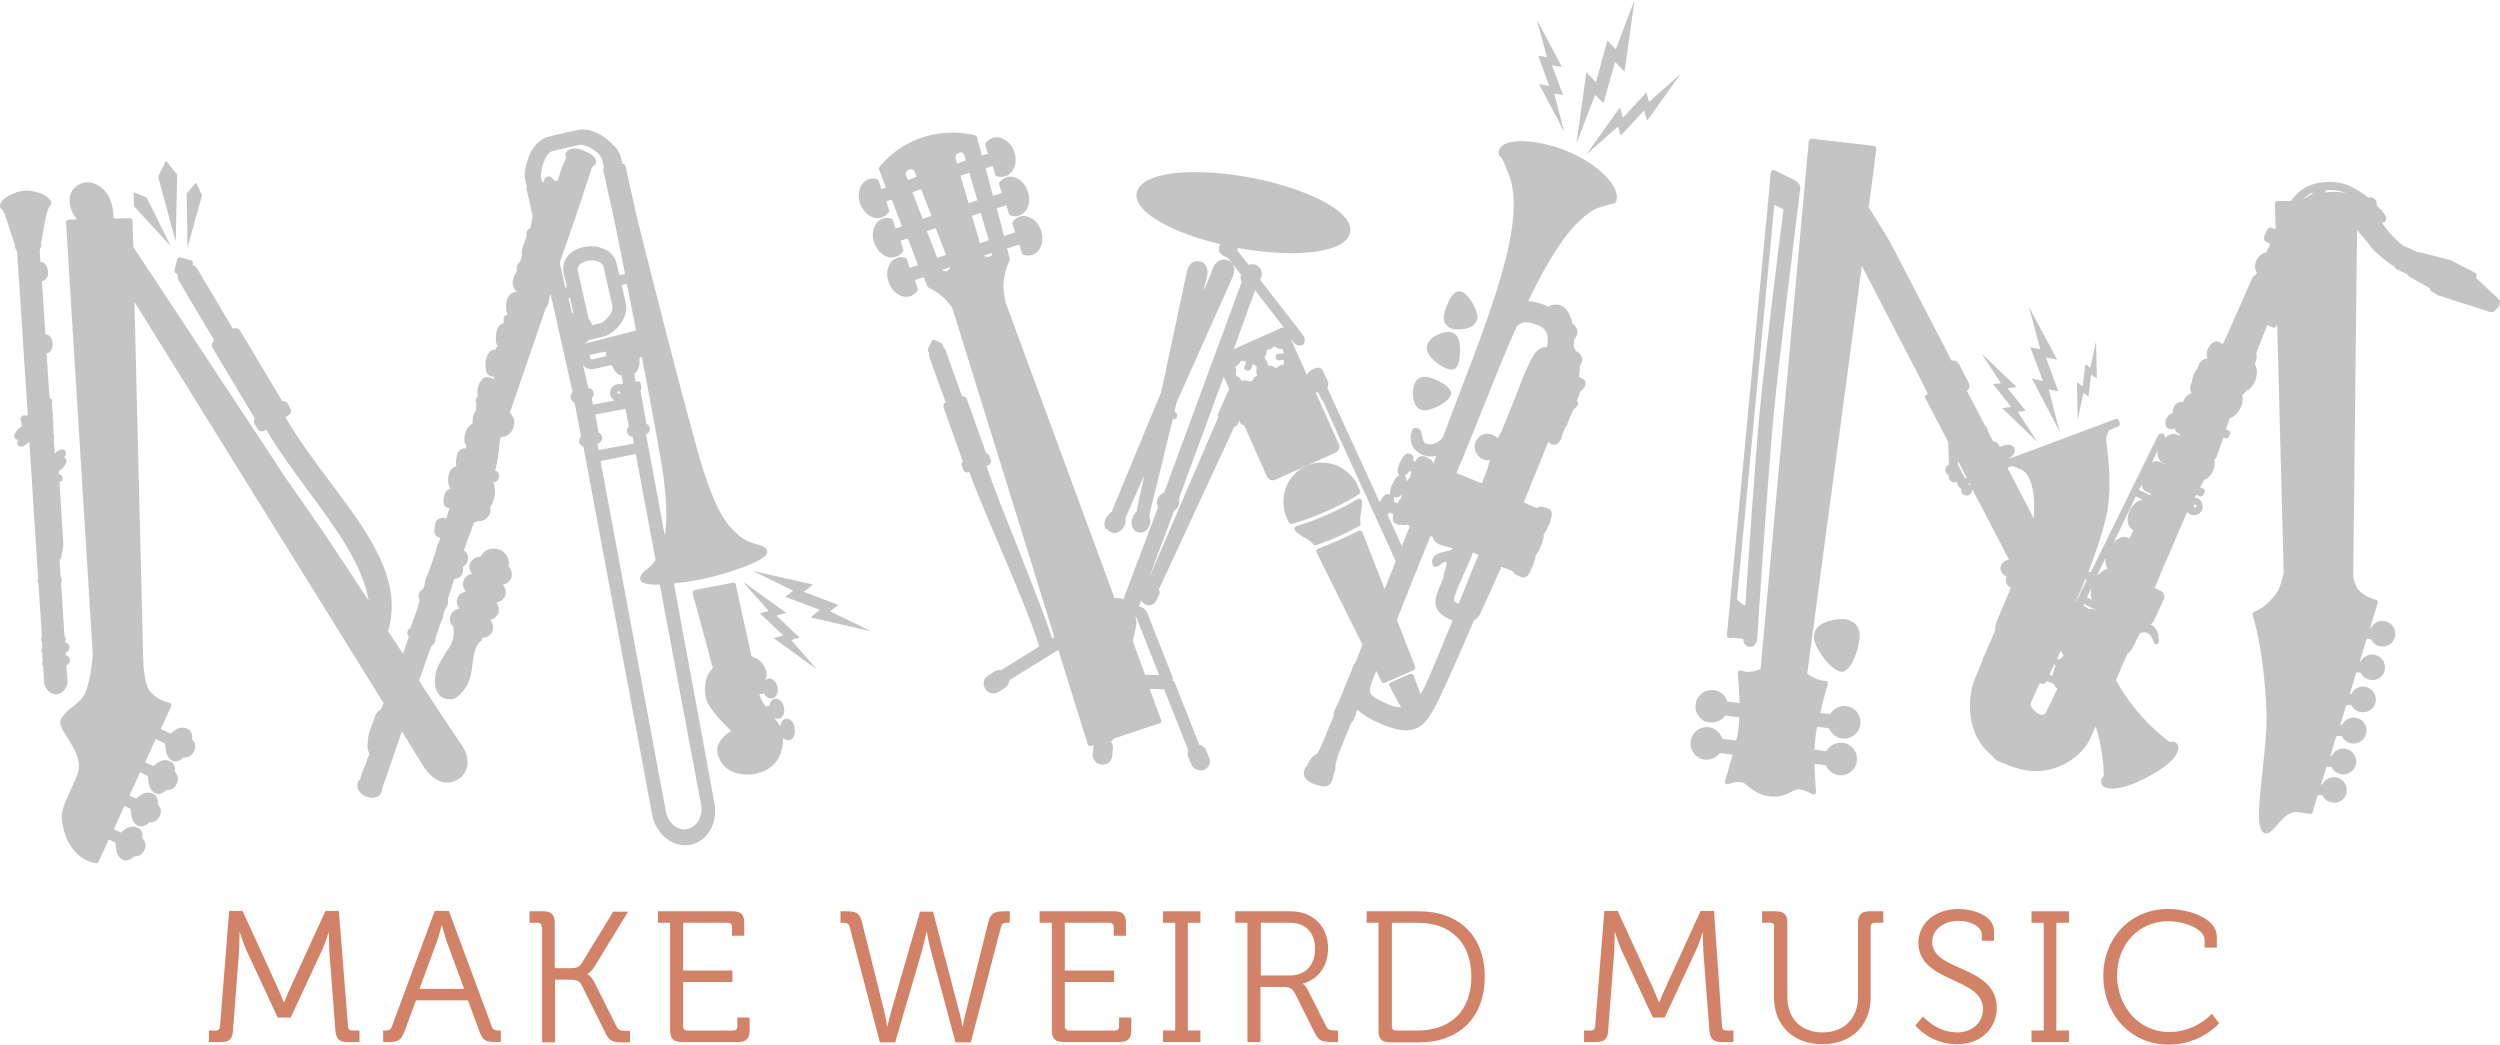 <?xml version="1.0" encoding="UTF-8" standalone="no"?>
<!-- Generator: Adobe Illustrator 19.0.0, SVG Export Plug-In . SVG Version: 6.00 Build 0)  -->

<svg
   xmlns:dc="http://purl.org/dc/elements/1.1/"
   xmlns:cc="http://creativecommons.org/ns#"
   xmlns:rdf="http://www.w3.org/1999/02/22-rdf-syntax-ns#"
   xmlns:svg="http://www.w3.org/2000/svg"
   xmlns="http://www.w3.org/2000/svg"
   xmlns:sodipodi="http://sodipodi.sourceforge.net/DTD/sodipodi-0.dtd"
   xmlns:inkscape="http://www.inkscape.org/namespaces/inkscape"
   version="1.1"
   id="Layer_1"
   x="0px"
   y="0px"
   viewBox="0 0 654.29 273.4"
   enable-background="new 0 0 821.7 821.7"
   xml:space="preserve"
   inkscape:version="0.91+devel r13925"
   sodipodi:docname="mwm-light.svg"
   width="654.29"
   height="273.4"><defs
     id="defs47" /><sodipodi:namedview
     pagecolor="#ffffff"
     bordercolor="#666666"
     borderopacity="1"
     objecttolerance="10"
     gridtolerance="10"
     guidetolerance="10"
     inkscape:pageopacity="0"
     inkscape:pageshadow="2"
     inkscape:window-width="1554"
     inkscape:window-height="1006"
     id="namedview45"
     showgrid="false"
     fit-margin-top="0"
     fit-margin-left="0"
     fit-margin-right="0"
     fit-margin-bottom="0"
     inkscape:zoom="1.1488378"
     inkscape:cx="116.66643"
     inkscape:cy="120.94999"
     inkscape:window-x="0"
     inkscape:window-y="0"
     inkscape:window-maximized="0"
     inkscape:current-layer="Layer_1" /><g
     id="XMLID_81_"
     transform="translate(-88.323,-258.4)"><g
       id="XMLID_365_"><path
         id="XMLID_395_"
         d="m 143,528.1 1.8,0 c 0.7,0 1,-0.3 1.1,-1.1 l 2.4,-30.2 3.5,0 9.1,19.9 c 0.8,1.8 1.7,4 1.7,4 l 0.1,0 c 0,0 0.9,-2.3 1.7,-4 l 9.1,-19.9 3.5,0 2.4,30.2 c 0,0.7 0.4,1.1 1.1,1.1 l 1.9,0 0,3 -3.3,0 c -2.1,0 -2.8,-0.9 -3,-3 l -1.6,-20.8 c -0.1,-1.9 -0.1,-4.8 -0.1,-4.8 l -0.1,0 c 0,0 -0.9,3 -1.8,4.8 l -8.1,17.4 -3.4,0 -8.1,-17.4 c -0.8,-1.7 -1.8,-4.9 -1.8,-4.9 l -0.1,0 c 0,0 0,3 -0.1,4.9 l -1.6,20.8 c -0.1,2.1 -0.9,3 -3,3 l -3.3,0 0,-3 z"
         inkscape:connector-curvature="0"
         style="fill:#d28266" /><path
         id="XMLID_392_"
         d="m 188.5,528.1 0.6,0 c 0.9,0 1.4,-0.1 1.8,-1.1 l 11.2,-30.2 3.7,0 11.2,30.2 c 0.3,0.9 0.8,1.1 1.8,1.1 l 0.6,0 0,3 -1.6,0 c -2.4,0 -3.2,-0.5 -4,-2.8 l -3,-8.1 -13.6,0 -3,8.1 c -0.9,2.3 -1.6,2.8 -4,2.8 l -1.6,0 0,-3 z m 21.3,-10.9 -4.5,-12.2 c -0.6,-1.6 -1.3,-4.4 -1.3,-4.4 l -0.1,0 c 0,0 -0.7,2.8 -1.3,4.4 l -4.5,12.2 11.7,0 z"
         inkscape:connector-curvature="0"
         style="fill:#d28266" /><path
         id="XMLID_390_"
         d="m 230.1,501 c 0,-0.7 -0.4,-1.1 -1.1,-1.1 l -2.1,0 0,-3 3.6,0 c 2.1,0 3,0.9 3,3 l 0,11.9 4.1,0 c 1.3,0 2.3,-0.2 2.9,-1.2 l 8.3,-13.6 3.9,0 -8.8,14.4 c -0.9,1.4 -1.8,1.9 -1.8,1.9 l 0,0.1 c 0,0 0.8,0.3 1.7,1.9 l 5.9,11.8 c 0.5,1 1.2,1.1 2.5,1.1 l 1,0 0,3 -1.8,0 c -2.8,0 -3.6,-0.3 -4.7,-2.6 l -6.2,-12.5 c -0.5,-1.1 -1.7,-1.3 -3.1,-1.3 l -3.8,0 0,16.4 -3.4,0 0,-30.2 z"
         inkscape:connector-curvature="0"
         style="fill:#d28266" /><path
         id="XMLID_388_"
         d="m 263.7,499.9 -3.2,0 0,-3 19.6,0 c 2.1,0 3,0.9 3,3 l 0,3.4 -3.2,0 0,-2.3 c 0,-0.7 -0.4,-1.1 -1.1,-1.1 l -11.7,0 0,12.5 12.9,0 0,3 -12.9,0 0,11.6 c 0,0.7 0.4,1.1 1.1,1.1 l 12,0 c 0.7,0 1.1,-0.3 1.1,-1.1 l 0,-2.3 3.2,0 0,3.4 c 0,2.1 -0.9,3 -3,3 l -14.8,0 c -2.1,0 -3,-0.9 -3,-3 l 0,-28.2 z"
         inkscape:connector-curvature="0"
         style="fill:#d28266" /><path
         id="XMLID_386_"
         d="m 310.7,501 c -0.2,-0.9 -0.9,-1.1 -1.8,-1.1 l -0.6,0 0,-3 1.5,0 c 2.4,0 3.6,0.4 4.1,2.8 l 5.9,23.6 c 0.4,1.8 0.7,3.7 0.7,3.7 l 0.1,0 c 0,0 0.4,-1.9 0.9,-3.7 l 7.6,-26.3 3.4,0 6.9,26.3 c 0.5,1.8 0.8,3.7 0.8,3.7 l 0.1,0 c 0,0 0.3,-1.9 0.8,-3.7 l 5.9,-23.6 c 0.6,-2.4 1.7,-2.8 4.1,-2.8 l 1.5,0 0,3 -0.5,0 c -1,0 -1.6,0.1 -1.8,1.1 l -7.9,30.2 -4,0 -6.4,-23.8 c -0.6,-2.2 -1.1,-5.1 -1.1,-5.1 l -0.1,0 c 0,0 -0.6,2.8 -1.2,5 l -7,23.9 -4,0 -7.9,-30.2 z"
         inkscape:connector-curvature="0"
         style="fill:#d28266" /><path
         id="XMLID_384_"
         d="m 363.6,499.9 -3.2,0 0,-3 19.6,0 c 2.1,0 3,0.9 3,3 l 0,3.4 -3.2,0 0,-2.3 c 0,-0.7 -0.4,-1.1 -1.1,-1.1 l -11.7,0 0,12.5 12.9,0 0,3 -12.9,0 0,11.6 c 0,0.7 0.4,1.1 1.1,1.1 l 12,0 c 0.7,0 1.1,-0.3 1.1,-1.1 l 0,-2.3 3.2,0 0,3.4 c 0,2.1 -0.9,3 -3,3 l -14.8,0 c -2.1,0 -3,-0.9 -3,-3 l 0,-28.2 z"
         inkscape:connector-curvature="0"
         style="fill:#d28266" /><path
         id="XMLID_382_"
         d="m 392.7,528.1 3.2,0 0,-28.2 -3.2,0 0,-3 9.8,0 0,3 -3.3,0 0,28.2 3.3,0 0,3 -9.8,0 0,-3 z"
         inkscape:connector-curvature="0"
         style="fill:#d28266" /><path
         id="XMLID_379_"
         d="m 414.8,499.9 -3.2,0 0,-3 14.5,0 c 5.7,0 9.8,3.8 9.8,9.7 0,5.3 -3.3,8.4 -6.6,9.2 l 0,0.1 c 0,0 0.7,0.4 1.2,1.4 l 4.9,9.7 c 0.5,1 1.2,1.1 2.4,1.1 l 0.7,0 0,3 -1.5,0 c -2.8,0 -3.6,-0.3 -4.7,-2.6 l -4.9,-9.8 c -0.9,-1.8 -1.6,-2 -3.5,-2 l -5.7,0 0,14.4 -3.4,0 0,-31.2 z m 11.1,13.8 c 4.1,0 6.6,-2.7 6.6,-7 0,-4.2 -2.5,-6.8 -6.6,-6.8 l -7.6,0 0,13.8 7.6,0 z"
         inkscape:connector-curvature="0"
         style="fill:#d28266" /><path
         id="XMLID_376_"
         d="m 449.2,499.9 -3.2,0 0,-3 13.7,0 c 10.3,0 17.2,6.3 17.2,17.1 0,10.9 -6.9,17.2 -17.2,17.2 l -7.6,0 c -2.1,0 -3,-0.9 -3,-3 l 0,-28.3 z m 4.5,28.2 5.7,0 c 8.4,0 14,-5 14,-14.1 0,-9.1 -5.6,-14.1 -14,-14.1 l -6.8,0 0,27.1 c 0,0.8 0.4,1.1 1.1,1.1 z"
         inkscape:connector-curvature="0"
         style="fill:#d28266" /><path
         id="XMLID_374_"
         d="m 502.9,528.1 1.8,0 c 0.7,0 1,-0.3 1.1,-1.1 l 2.4,-30.2 3.5,0 9.1,19.9 c 0.8,1.8 1.7,4 1.7,4 l 0.1,0 c 0,0 0.9,-2.3 1.7,-4 l 9.1,-19.9 3.5,0 2.1,30.2 c 0,0.7 0.4,1.1 1.1,1.1 l 1.9,0 0,3 -3.3,0 c -2.1,0 -2.8,-0.9 -3,-3 l -1.6,-20.8 c -0.1,-1.9 -0.1,-4.8 -0.1,-4.8 l -0.1,0 c 0,0 -0.9,3 -1.8,4.8 l -8.1,17.4 -3.1,0 -8.1,-17.4 c -0.8,-1.7 -1.8,-4.9 -1.8,-4.9 l -0.1,0 c 0,0 0,3 -0.1,4.9 l -1.6,20.8 c -0.1,2.1 -0.9,3 -3,3 l -3.3,0 0,-3 z"
         inkscape:connector-curvature="0"
         style="fill:#d28266" /><path
         id="XMLID_372_"
         d="m 552.7,501 c 0,-0.7 -0.4,-1.1 -1.1,-1.1 l -2.1,0 0,-3 3.6,0 c 2.1,0 3,0.9 3,3 l 0,19.4 c 0,5.7 3.6,9.3 9.2,9.3 5.6,0 9.3,-3.6 9.3,-9.4 l 0,-19.3 c 0,-2.1 0.9,-3 3,-3 l 3.6,0 0,3 -2.2,0 c -0.7,0 -1.1,0.3 -1.1,1.1 l 0,18.4 c 0,7.4 -5.1,12.3 -12.6,12.3 -7.6,0 -12.7,-4.9 -12.7,-12.3 l 0,-18.4 z"
         inkscape:connector-curvature="0"
         style="fill:#d28266" /><path
         id="XMLID_370_"
         d="m 591.6,524.4 c 0,0 3.5,4.2 8.9,4.2 3.8,0 6.8,-2.4 6.8,-6.1 0,-8.5 -16.9,-6.8 -16.9,-17.4 0,-4.8 4.1,-8.8 10.5,-8.8 3.3,0 9.3,1.4 9.3,5.9 l 0,2.4 -3.2,0 0,-1.6 c 0,-2 -2.8,-3.6 -6,-3.6 -4.4,0 -7,2.6 -7,5.5 0,7.9 16.9,6 16.9,17.3 0,5.1 -3.9,9.5 -10.4,9.5 -7,0 -10.9,-4.9 -10.9,-4.9 l 2,-2.4 z"
         inkscape:connector-curvature="0"
         style="fill:#d28266" /><path
         id="XMLID_368_"
         d="m 620,528.1 3.2,0 0,-28.2 -3.2,0 0,-3 9.8,0 0,3 -3.3,0 0,28.2 3.3,0 0,3 -9.8,0 0,-3 z"
         inkscape:connector-curvature="0"
         style="fill:#d28266" /><path
         id="XMLID_366_"
         d="m 655.7,496.3 c 4.9,0 12.8,2.1 12.8,7.3 l 0,2.8 -3.2,0 0,-1.9 c 0,-3.2 -5.6,-5 -9.5,-5 -7.6,0 -13.4,5.9 -13.4,14.2 0,8.2 5.8,14.8 13.6,14.8 7.1,0 11.2,-4.8 11.2,-4.8 l 1.9,2.5 c 0,0 -4.7,5.6 -13.2,5.6 -10,0 -17.1,-8 -17.1,-18 0,-10 7.2,-17.5 16.9,-17.5 z"
         inkscape:connector-curvature="0"
         style="fill:#d28266" /></g></g><g
     id="XMLID_2_"
     transform="translate(-88.323,-258.4)"
     style="fill:#c4c4c4;fill-opacity:1"><polygon
       id="XMLID_80_"
       points="635.6,356.4 637.1,357.5 636.9,347.7 635.4,354.7 634.1,353.7 633.4,359.5 631.9,358.4 632.1,368.2 633.6,361.2 634.9,362.2 "
       style="fill:#c4c4c4;fill-opacity:1" /><polygon
       id="XMLID_79_"
       points="620.1,357.5 627.4,371.4 624.5,360.3 627,360.8 623.8,352 626.7,352.5 619.3,338.7 622.3,349.8 619.7,349.3 623,358.1 "
       style="fill:#c4c4c4;fill-opacity:1" /><polygon
       id="XMLID_78_"
       points="612.3,365.2 621.5,374 616.4,366.2 618.5,365.9 613.7,360 616.1,359.7 606.9,350.9 612,358.7 609.9,358.9 614.7,364.9 "
       style="fill:#c4c4c4;fill-opacity:1" /><polygon
       id="XMLID_77_"
       points="129.7,304.6 134.3,321.7 134.7,304.1 131.8,300.5 "
       style="fill:#c4c4c4;fill-opacity:1" /><polygon
       id="XMLID_76_"
       points="137.2,309 137.4,323.2 141.2,309.5 139.6,306.2 "
       style="fill:#c4c4c4;fill-opacity:1" /><polygon
       id="XMLID_75_"
       points="123.3,308.7 123.4,312.4 133,322.8 126.7,310.1 "
       style="fill:#c4c4c4;fill-opacity:1" /><polygon
       id="XMLID_74_"
       points="294.1,418.8 282.7,410.6 289.5,418.3 287.2,418.9 293.3,424.7 290.8,425.4 302.1,433.6 295.4,425.9 297.6,425.3 291.5,419.5 "
       style="fill:#c4c4c4;fill-opacity:1" /><polygon
       id="XMLID_73_"
       points="301.1,411.4 285.3,407.8 295.9,413 293.8,414.6 302.9,418 300.5,420 316.2,423.6 305.6,418.4 307.7,416.7 298.7,413.3 "
       style="fill:#c4c4c4;fill-opacity:1" /><polygon
       id="XMLID_72_"
       points="491.1,280.4 497.7,292.9 495.1,282.9 497.4,283.3 494.5,275.5 497.1,275.9 490.5,263.5 493.2,273.4 490.9,273 493.8,280.9 "
       style="fill:#c4c4c4;fill-opacity:1" /><polygon
       id="XMLID_71_"
       points="513.5,277.2 516.1,258.4 511.2,271.3 509,269 506,279.9 503.5,277.3 500.9,296 505.8,283.2 508,285.4 511,274.6 "
       style="fill:#c4c4c4;fill-opacity:1" /><polygon
       id="XMLID_70_"
       points="512.3,286.5 503.5,298.8 511.8,291.5 512.5,293.9 518.6,287.3 519.4,290 528.2,277.7 519.9,285.1 519.2,282.6 513.1,289.2 "
       style="fill:#c4c4c4;fill-opacity:1" /><path
       id="XMLID_67_"
       d="m 540.4,425.1 c 0.1,0.1 0.3,0.2 0.5,0.3 l 0.3,0 c 0,0 0,0 0.1,0 0.1,0 0.3,-0.1 0.4,-0.1 l 2.9,0.3 c 0,0.5 0.1,0.9 0.3,1.3 0.3,0.5 0.8,0.8 1.3,0.8 0,0 0.1,0 0.1,0 0.5,0 0.9,-0.2 1.3,-0.6 0.3,-0.4 0.6,-0.9 0.6,-1.4 0,-0.4 2.9,-44.1 4.3,-58.5 l 0,0 c 1.3,-14.2 6.7,-56.7 6.7,-57.2 0,-0.1 0,-0.3 0,-0.4 l 0.3,-1.9 c 0.1,-0.9 -0.7,-1.7 -1.4,-2.1 l -5.3,-2.6 c -0.2,-0.1 -0.5,-0.1 -0.7,0 -0.2,0.1 -0.3,0.3 -0.4,0.6 l -0.3,4 -11.1,116.8 0,0 0,0 0,0.2 c -0.1,0.2 0,0.3 0.1,0.5 z m 8.4,-58.3 c -1,10.5 -2.8,36.6 -3.7,50.1 -0.8,-0.4 -1.5,-0.9 -2.2,-1.6 l 9.8,-103.3 2.4,1.2 c -1.4,10.5 -5.2,41.8 -6.3,53.6 z"
       inkscape:connector-curvature="0"
       style="fill:#c4c4c4;fill-opacity:1" /><path
       id="XMLID_49_"
       d="m 742.4,336.8 -6,-5.6 0.1,-0.7 c 0,-0.3 -0.1,-0.6 -0.4,-0.7 l -6.2,-3.2 c 0,0 -0.1,0 -0.1,-0.1 l -8.3,-2.1 c -0.2,0 -0.3,0 -0.5,0 l -3,-1.4 c -0.1,-0.1 -0.3,-0.1 -0.4,-0.1 -1.6,-1 -4.1,-3.6 -5.7,-5.9 l -0.1,-0.1 c 0,-0.1 -0.1,-0.1 -0.1,-0.2 0.2,0 0.5,-0.1 0.7,-0.2 0.5,-0.4 0.6,-1.2 0.2,-1.7 l -0.9,-1.3 c -0.1,-0.2 -0.3,-0.3 -0.4,-0.3 -0.4,-0.4 -0.8,-0.9 -1.1,-1.3 0.1,-0.1 0.1,-0.2 0.1,-0.2 0.1,-0.3 0.1,-0.8 -0.6,-1.3 -0.7,-0.5 -1.2,-0.4 -1.5,-0.2 -1.5,-1.3 -3.2,-2.3 -5.1,-3.2 -2,-1 -6.6,-1.6 -10.5,0 -1.9,0.8 -3.5,2.3 -4.7,4 l -3.5,0 c -0.2,0 -0.4,0.1 -0.5,0.2 -0.1,0.1 -0.2,0.3 -0.2,0.5 l 0.2,6.5 c -0.2,0 -0.3,0.1 -0.5,0.1 L 683,318 c -0.5,-0.2 -1.1,0 -1.4,0.7 l -0.6,1.4 c -0.2,0.3 -0.2,0.7 -0.1,1 0.1,0.2 0.2,0.4 0.4,0.5 l 1.2,0.6 c -0.4,0.8 -0.7,1.6 -1.1,2.3 -1,0.1 -1.9,0.8 -2.5,2 -0.6,1.2 -0.5,2.4 0.1,3.2 l -0.4,0.8 c -0.3,0 -0.5,0.1 -0.7,0.4 l -6.5,14.7 -1.4,3 c -0.2,-0.2 -0.3,-0.4 -0.6,-0.5 0,0 -0.1,0 -0.1,-0.1 0,0 -0.1,0 -0.1,-0.1 -0.4,-0.2 -0.9,-0.2 -1.3,0 -0.7,0.2 -1.3,0.9 -1.7,1.7 -0.4,0.8 -0.5,1.7 -0.2,2.4 0,0.1 0.1,0.1 0.1,0.2 -0.9,0 -1.9,0.6 -2.4,1.8 -0.1,0.3 -0.2,0.6 -0.3,0.9 -0.4,0.4 -0.7,0.9 -0.9,1.4 -0.3,0.7 -0.5,1.4 -0.5,2.1 0,0 0,0.1 -0.1,0.1 -0.5,1 -0.5,2.1 0,2.8 -0.8,0.2 -1.5,0.8 -2,1.7 -0.1,0.2 -0.2,0.4 -0.2,0.7 0,0 0,0 0,0 0,0 -0.1,0 -0.1,0 -0.8,-0.4 -1.9,0.2 -2.4,1.3 -0.2,0.5 -0.3,1 -0.2,1.5 -0.2,0 -0.5,0.1 -0.7,0.3 -0.4,0.2 -0.7,0.6 -1,1.1 -0.5,1.1 -0.3,2.3 0.6,2.7 0,0 0.1,0 0.1,0 0,0 0.1,0 0.1,0 0.4,0.2 0.9,0.2 1.4,-0.1 0.1,0.7 0.5,1.2 1,1.4 0,0 0.1,0 0.1,0 0,0 0.1,0 0.1,0.1 0.1,0 0.1,0.1 0.2,0.1 l -0.2,0.3 c 0,0 -0.1,0 -0.1,0 -0.1,0 -0.2,-0.1 -0.2,-0.1 -0.1,0 -0.1,-0.1 -0.2,-0.1 -1,-0.5 -2.2,-0.2 -3.2,0.8 l -0.1,-0.1 c 0.1,-0.4 -0.1,-0.8 -0.5,-1 0,0 -0.1,0 -0.1,0 -0.2,-0.1 -0.4,-0.1 -0.7,0 -0.2,0.1 -0.4,0.3 -0.5,0.5 l -17.5,35.6 -0.7,0.1 c 1.5,-3.9 3.8,-10.3 4.9,-15.6 0.9,-4.7 0.8,-11.5 -0.3,-19.1 0,-0.2 0,-0.3 0,-0.3 0,-0.2 0.4,-1.2 0.8,-2.1 l 2.4,-1 c 0.3,-0.1 0.5,-0.5 0.4,-0.9 l -0.2,-0.6 c -0.1,-0.2 -0.2,-0.3 -0.4,-0.4 -0.2,-0.1 -0.4,-0.1 -0.6,0 l -28.1,10.5 c 1.5,-0.9 2.2,-2.1 1.7,-3 -0.5,-1 -2.1,-1 -3.8,-0.2 -0.1,-0.2 -0.1,-0.3 -0.2,-0.5 -0.3,-0.6 -0.8,-0.9 -1.5,-0.9 0,0 0,0 0,0 l -1.5,-2.9 c 0,-0.2 0,-0.5 -0.1,-0.7 -0.1,-0.2 -0.3,-0.4 -0.5,-0.5 l -4.8,-9.2 c 0.3,-0.2 0.5,-0.5 0.6,-0.8 0.1,-0.4 0.1,-0.8 -0.1,-1.2 l -2.6,-5.1 c -0.4,-0.7 -1.2,-1 -1.9,-0.8 l -15.3,-29.5 c -0.9,-1.8 -3,-5.2 -5,-8.4 -0.5,-0.8 -0.9,-1.5 -1.4,-2.2 l 2,-15.3 c 0,-0.2 0,-0.4 -0.1,-0.5 -0.1,-0.1 -0.3,-0.2 -0.5,-0.3 l -16.3,-1.9 c -0.2,0 -0.4,0 -0.5,0.2 -0.1,0.1 -0.2,0.3 -0.3,0.5 l -12.6,138.1 c -2.9,1.3 -4.9,0.5 -5,0.4 -0.2,-0.1 -0.5,-0.1 -0.7,0.1 -0.2,0.1 -0.3,0.4 -0.3,0.6 0,0.1 0.4,3.6 0.5,7.8 l -3.2,-0.4 c -0.5,-1.6 -1.8,-2.8 -3.6,-3 -1.1,-0.1 -2.3,0.2 -3.1,0.9 -0.9,0.7 -1.5,1.7 -1.6,2.9 0,0 0,0 0,0 -0.3,2.3 1.4,4.5 3.7,4.7 0.2,0 0.3,0 0.5,0 1.4,0 2.7,-0.7 3.5,-1.8 l 3.7,0.4 c 0,1 -0.1,1.9 -0.2,2.9 -0.1,1 -0.3,2.1 -0.6,3.2 l -3.6,-0.4 c -0.2,-0.5 -0.4,-1 -0.8,-1.5 -0.7,-0.9 -1.7,-1.5 -2.8,-1.6 -1.1,-0.1 -2.3,0.2 -3.1,0.9 -0.9,0.7 -1.5,1.7 -1.6,2.9 -0.3,2.3 1.4,4.5 3.7,4.7 0.2,0 0.3,0 0.5,0 1,0 1.9,-0.3 2.6,-0.9 0.3,-0.2 0.6,-0.5 0.8,-0.8 l 3.4,0.4 c -1,3.6 -2,6.8 -2,6.9 -0.1,0.3 0,0.5 0.2,0.7 0.2,0.2 0.5,0.2 0.7,0.1 0,0 1.8,-0.7 3.3,-0.5 0.7,0.1 1.3,0.6 2,1.2 1.2,0.9 2.6,2.1 5.2,2.5 0.5,0.1 0.9,0.1 1.3,0.1 2.1,0 3.6,-0.7 4.7,-1.3 0.9,-0.4 1.5,-0.8 2.2,-0.6 1.8,0.3 3.1,1.2 3.1,1.2 0.2,0.2 0.5,0.2 0.8,0 0.2,-0.1 0.4,-0.4 0.3,-0.7 0,0 -0.3,-3.2 -0.4,-7.2 l 3,0.4 c 0.6,1.4 1.9,2.4 3.4,2.6 0.2,0 0.3,0 0.5,0 1,0 1.9,-0.3 2.6,-0.9 0.9,-0.7 1.5,-1.7 1.6,-2.9 0.1,-1.1 -0.2,-2.3 -0.9,-3.1 -0.7,-0.9 -1.7,-1.5 -2.9,-1.6 -1.1,-0.1 -2.2,0.2 -3.1,0.9 -0.4,0.4 -0.8,0.8 -1.1,1.3 l -3.1,-0.4 c 0.1,-0.9 0.1,-1.9 0.2,-2.8 0.1,-1 0.3,-2.1 0.5,-3.2 l 3.1,0.4 c 0.6,1.4 1.9,2.5 3.5,2.7 0.2,0 0.3,0 0.5,0 1,0 1.9,-0.3 2.6,-0.9 0.9,-0.7 1.5,-1.7 1.6,-2.9 0.3,-2.3 -1.4,-4.5 -3.7,-4.7 -1.7,-0.2 -3.3,0.7 -4.2,2.1 l -2.6,-0.3 c 0.9,-4 2,-7.5 2,-7.5 0.1,-0.2 0,-0.4 -0.1,-0.6 -0.1,-0.2 -0.3,-0.3 -0.6,-0.3 -0.1,0 -2.1,0 -4.7,-1.9 l 14.3,-106.7 15.8,30.5 c 0,0 0,0 0,0.1 l 1.5,2.9 -0.4,0.2 c -0.2,0.1 -0.3,0.2 -0.3,0.4 -0.1,0.2 0,0.4 0,0.5 l 3.1,5.9 c 0,0 0,0 0,0 0,0 0,0 0,0 l 2.9,5.6 0.2,5.9 c -0.1,0 -0.1,0.1 -0.2,0.1 -0.4,0.2 -0.6,0.5 -0.7,0.9 -0.1,0.4 -0.1,0.8 0.1,1.1 0.2,0.3 0.5,0.6 0.8,0.7 -0.1,0.4 -0.1,0.7 0.1,1.1 0.4,0.7 1.3,1 2,0.6 0,0 0,0 0,0 l 0.1,0.2 c 0,0.3 0,0.5 0.2,0.8 0.1,0.3 0.3,0.5 0.6,0.6 l 0.2,0.4 c 0,0.3 0,0.6 0.1,0.8 0.2,0.3 0.5,0.6 0.8,0.7 0.4,0.1 0.8,0.1 1.2,-0.1 0.4,-0.2 0.6,-0.5 0.7,-0.9 0.1,-0.2 0.1,-0.4 0.1,-0.6 l 0.5,0.9 c 0,0 0,0.1 0,0.1 0,0 0,0 0,0 l 2,3.8 c 0,0 0,0 0,0 l 6,11.5 c 0,0 0,0 0,0 0,0 0,0.1 0,0.1 l 0.8,1.5 c 0.1,0.2 0.2,0.3 0.4,0.3 0,0 0.1,0 0.1,0 l -1.2,0.6 c -0.5,0.3 -0.9,0.7 -1.1,1.3 -0.2,0.5 -0.1,1.1 0.1,1.6 0.3,0.5 0.7,0.9 1.2,1.1 0.1,0 0.2,0 0.2,0.1 -0.3,0.6 -0.3,1.3 0,1.9 0.2,0.5 0.7,0.8 1.1,1 -1.5,3.6 -3.1,7.3 -3.8,9.1 -0.2,0.5 -0.3,1.2 -0.3,2 -0.2,0.6 -0.4,1 -0.5,1.2 -0.4,0.9 -1.6,3.8 -2.4,5.6 0,0 -0.1,0.1 -0.1,0.1 -0.2,0.2 -0.2,0.4 -0.2,0.6 -1,2.5 -2.1,5.1 -2.5,6.3 -1.1,3.1 -2.6,13.1 4.9,19.1 0.5,0.7 1.2,1.3 2,1.6 0.4,0.2 0.8,0.3 1.2,0.4 0.1,0 0.1,0.1 0.2,0.1 2.8,1.3 5.5,1.9 8,1.9 7.1,0 12.4,-4.6 14.1,-8.2 0.4,-0.8 0.9,-2.1 1.6,-3.5 1.9,6.2 2.1,11.3 2.1,13 -0.2,0.2 -0.5,0.5 -0.6,0.9 -0.1,0.4 -0.1,0.9 0.1,1.3 0.1,0.3 0.5,0.7 1.3,0.9 0.3,0.1 0.8,0.2 1.5,0.2 1.7,0 4.5,-0.6 8.9,-2.9 9.6,-5 8.4,-8.2 8.2,-8.5 -0.5,-0.9 -1.4,-1 -2.1,-0.8 -2,-1.4 -8.9,-6.8 -14.1,-16.2 1.2,-2.9 2.3,-5.3 2.8,-6.4 0.1,-0.1 0.1,-0.3 0.2,-0.5 0.5,-0.2 1.2,-0.9 3.2,-5.3 0.7,-0.4 1.4,-0.4 1.9,-0.2 1.3,0.5 1.8,2.5 1.8,2.5 0.1,0.3 0.4,0.6 0.7,0.5 0.3,0 0.6,-0.3 0.6,-0.7 0.1,-1.8 -0.4,-3.1 -1.4,-4 -0.2,-0.2 -0.5,-0.4 -0.8,-0.5 0.4,-0.2 0.7,-0.5 0.9,-0.9 l 2.6,-5.6 c 0.2,-0.4 0.2,-0.9 0.1,-1.3 -0.2,-0.4 -0.5,-0.8 -0.9,-1 l -1.6,-0.7 c 1.5,-3.6 2.8,-6.7 3.6,-8.4 1.2,-2.7 3.1,-7.4 4.9,-11.5 0.2,0.2 0.5,0.4 0.8,0.6 0.6,0.3 1.2,0.3 1.8,0.1 0.6,-0.2 1,-0.6 1.3,-1.2 0.5,-1.1 0,-2.5 -1.1,-3.1 -0.3,-0.1 -0.5,-0.2 -0.8,-0.2 0.1,-0.3 0.2,-0.5 0.3,-0.7 l 1.1,0.4 c 0.3,0.1 0.7,0 0.9,-0.4 l 0.3,-0.7 c 0.1,-0.2 0.1,-0.4 0,-0.5 -0.1,-0.2 -0.2,-0.3 -0.4,-0.4 l -0.8,-0.4 c 0.3,-0.5 0.7,-1.1 1.1,-1.9 0.9,-0.3 1.8,-1.2 2.3,-2.4 0.5,-1.1 0.6,-2.2 0.3,-3 0.1,0 0.1,0 0.2,-0.1 0.2,-0.1 0.3,-0.2 0.4,-0.4 l 1.8,-5.2 0.6,0.2 c 0.3,0.1 0.7,0 0.9,-0.4 L 672,372 c 0.1,-0.2 0.1,-0.4 0,-0.5 -0.1,-0.2 -0.2,-0.3 -0.4,-0.4 l -0.7,-0.3 1,-3 c 1.1,-0.2 2.2,-1.3 2.9,-2.8 0.5,-1.2 0.6,-2.3 0.4,-3.3 0.4,-0.2 0.8,-0.7 1.2,-1.2 0.2,0 0.5,0 0.6,-0.2 1.2,-1.1 1.9,-2.7 2,-4.3 0,-0.9 -0.2,-1.8 -0.6,-2.4 0.6,-1 0.6,-1.8 0.5,-2.3 0,-0.1 -0.1,-0.3 -0.1,-0.4 0.4,-1.1 1.6,-4.1 2.9,-7.4 l 0.7,0.3 c 0.1,0 0.1,0 0.2,0 0.1,0 0.1,0.1 0.2,0.1 l 0.4,0.2 c 0.4,0.1 0.8,0 0.9,-0.4 l 0.2,-0.5 1.7,65.1 c -0.4,1.8 -1,4.1 -2,5.5 -2.6,3.6 -5.6,4.7 -5.7,4.7 -0.2,0.1 -0.3,0.2 -0.4,0.4 -0.1,0.2 -0.1,0.4 0,0.5 0,0.1 2.9,8.6 3.6,25.2 0.2,4.5 -0.5,10.6 -1.1,16.1 -1.1,10 -1.5,15.2 0.8,15.8 0.1,0 0.2,0 0.3,0 0.9,0 1.6,-0.9 2.6,-2 1.2,-1.4 2.6,-3.1 4.4,-3.5 0.8,-0.2 3.1,0.2 4.3,0.4 0.4,0.1 0.7,-0.1 0.8,-0.5 l 1.3,-4.4 1.2,0 c 0.2,0.4 0.4,0.7 0.7,1 0.6,0.6 1.5,1 2.4,1 0,0 0,0 0,0 1.9,0 3.4,-1.5 3.3,-3.4 0,-1.8 -1.5,-3.3 -3.4,-3.3 0,0 0,0 0,0 -0.9,0 -1.7,0.4 -2.4,1 -0.3,0.3 -0.5,0.6 -0.6,0.9 l -0.3,0 1.4,-4.6 1.3,0 c 0.2,0.4 0.4,0.7 0.7,1 0.6,0.6 1.5,1 2.4,1 0,0 0,0 0,0 0.9,0 1.7,-0.4 2.4,-1 0.6,-0.6 1,-1.5 1,-2.4 0,-0.9 -0.4,-1.7 -1,-2.4 -0.6,-0.6 -1.5,-1 -2.4,-1 0,0 0,0 0,0 -0.9,0 -1.7,0.4 -2.4,1 -0.3,0.3 -0.5,0.6 -0.6,0.9 l -0.4,0 1.6,-5.2 1.4,0 c 0.2,0.4 0.4,0.7 0.7,1 0.6,0.6 1.5,1 2.4,1 0,0 0,0 0,0 0.9,0 1.7,-0.4 2.4,-1 0.6,-0.6 1,-1.5 1,-2.4 0,-0.9 -0.4,-1.7 -1,-2.4 -0.6,-0.6 -1.5,-1 -2.4,-1 0,0 0,0 0,0 -0.9,0 -1.7,0.4 -2.4,1 -0.3,0.3 -0.5,0.6 -0.6,0.9 l -0.5,0 1.6,-5.2 1.3,0 c 0.5,1.2 1.7,1.9 3.1,1.9 0,0 0,0 0,0 1.9,0 3.4,-1.5 3.3,-3.4 0,-1.8 -1.5,-3.3 -3.4,-3.3 0,0 0,0 0,0 -1.3,0 -2.4,0.8 -3,1.9 l -0.4,0 1.7,-5.6 1.1,0 c 0.2,0.4 0.4,0.7 0.7,1 0.6,0.6 1.5,1 2.4,1 0,0 0,0 0,0 1.9,0 3.4,-1.5 3.3,-3.4 0,-1.8 -1.5,-3.3 -3.4,-3.3 0,0 0,0 0,0 -0.9,0 -1.7,0.4 -2.4,1 -0.3,0.3 -0.5,0.6 -0.6,0.9 l -0.2,0 1.8,-6 1.1,0 c 0.5,1.2 1.7,2 3.1,2 0,0 0,0 0,0 1.9,0 3.4,-1.5 3.3,-3.4 0,-1.8 -1.5,-3.3 -3.4,-3.3 0,0 0,0 0,0 -1.3,0 -2.4,0.8 -3,1.9 l -0.2,0 2,-6.6 c 0.1,-0.2 0,-0.4 -0.1,-0.5 -0.1,-0.2 -0.2,-0.3 -0.4,-0.3 0,0 -2.6,-0.7 -4.1,-2.2 -1.1,-1 -1.5,-2.5 -1.8,-3.8 l 1,-90.7 c 1.1,1.1 2.2,2.5 3.1,3.6 0.7,0.9 1.3,1.7 1.8,2.1 2,1.8 3.7,3.1 4.9,3.8 0,0.2 0.2,0.4 0.4,0.6 l 3,1.4 c 0,0.2 0.1,0.4 0.3,0.5 l 5.5,3.1 0.1,0.4 c 0,0.2 0.2,0.3 0.3,0.4 l 1.7,1 c 0,0 0.1,0 0.1,0.1 l 13.8,4.4 c 0.2,0.1 0.5,0 0.7,-0.1 l 1.1,-1 c 0.1,-0.1 0.1,-0.1 0.2,-0.2 l 0.1,-0.2 c 0.4,-1.3 0.4,-1.6 0.1,-1.8 z m -43.1,-28.2 c -0.8,0 -1.6,0.1 -2.4,0.2 l 0,0 c 0.1,-0.2 0.1,-0.4 0.1,-0.6 2.1,-0.2 4.2,0.2 5.3,0.7 -1,-0.2 -2,-0.3 -3,-0.3 z m -5.6,0.3 c 0,0 0,0.1 0,0.1 -0.5,0.3 -1.2,0.8 -1.7,1 -0.5,0.2 -0.9,0.5 -1.2,0.7 0.7,-0.7 1.6,-1.3 2.5,-1.8 0.3,0.1 0.3,0 0.4,0 z M 663.2,391 c -0.1,0.2 -0.3,0.3 -0.5,0.2 -0.2,-0.1 -0.3,-0.3 -0.2,-0.5 l 0,0 c 0.1,-0.2 0.3,-0.3 0.5,-0.2 0.1,0.1 0.2,0.2 0.2,0.2 0,0.1 0,0.2 0,0.3 z m -27.4,24.3 -1.3,-0.6 1.3,-2.6 c -0.4,1.1 -0.3,2.3 0,3.2 z m 4.1,-8 c -0.8,0.1 -1.6,0.7 -2.4,1.5 -0.1,0 -0.1,-0.1 -0.2,-0.1 l 2.1,-4.3 c -0.1,1.2 0,2.2 0.5,2.9 z m 13.3,-29.1 c 0.2,0.7 0.7,1.2 1.3,1.4 0.1,0 0.2,0.1 0.2,0.1 0.1,0 0.1,0.1 0.2,0.1 0,0 0,0 0,0 l -0.1,0.2 c -0.2,-0.2 -0.4,-0.4 -0.7,-0.5 -0.1,0 -0.2,-0.1 -0.2,-0.1 -0.1,0 -0.1,-0.1 -0.2,-0.1 -0.7,-0.3 -1.5,-0.3 -2.2,0.1 l 1.5,-3.1 c -0.1,0.7 0,1.4 0.2,1.9 z M 627.4,431 c -0.2,-0.1 -0.3,-0.1 -0.5,-0.1 -0.1,0 -0.2,0 -0.3,0.1 l 1.1,-2.3 0.7,1.4 c -0.3,0.2 -0.6,0.5 -1,0.9 z m -2.7,3.9 1.3,-2.7 c 0.1,0.2 0.2,0.3 0.3,0.4 0,0.1 -0.1,0.2 -0.1,0.3 -0.4,0.8 -0.6,1.6 -0.7,2.4 l -0.8,-0.4 z m -4.8,7.3 c 0.3,-0.6 1.1,-2.5 2.3,-5.1 0.1,0.1 0.2,0.2 0.3,0.2 0,0 0.1,0 0.1,0 0.5,0.2 1,0 1.3,-0.5 l 0.1,-0.2 1.9,0.9 c 0.2,0.5 0.5,0.9 0.9,1.1 l -3,6.2 c -0.1,0.3 -0.4,0.5 -0.7,0.6 -0.2,0.1 -0.6,0.2 -1.1,-0.1 -0.5,-0.2 -1.2,-0.7 -1.7,-1.4 -0.8,-0.9 -0.5,-1.5 -0.4,-1.7 z m 16.7,-24.1 c -0.1,-0.1 -0.2,-0.1 -0.3,-0.2 -0.4,-0.2 -0.9,-0.2 -1.4,-0.1 -0.4,-0.4 -0.8,-0.7 -1.3,-0.8 0,0 -0.1,0 -0.1,0 l 0.3,-0.5 3,1.5 -0.2,0.1 z m 13.5,-31 c 0.1,0 0.2,0.1 0.2,0.1 0.1,0 0.1,0.1 0.2,0.1 0.2,0.1 0.5,0.2 0.7,0.2 l -0.2,0.5 -2.9,-1.4 0.7,-1.3 c 0.1,0.8 0.6,1.5 1.3,1.8 z m -1,2.1 c -0.3,0 -0.5,0.1 -0.8,0.2 -1,0.4 -2,1.3 -2.6,2.6 -1,2.2 -0.6,4.4 0.9,5.1 0,0 0.1,0 0.1,0 l -1.1,2.3 c -0.1,-0.1 -0.3,-0.3 -0.5,-0.3 -1.1,-0.5 -2.5,0 -3.6,1.3 l 5.8,-12.1 1.8,0.9 z m -17.4,26.7 -0.1,-0.1 c 0.7,-1.6 1.6,-3.5 2.4,-5.6 l 0.5,-0.1 -2.8,5.8 z m -16.8,-35.5 c 0.9,0.2 2.9,0.9 3.7,1.9 1,1.3 1.6,3.1 1.9,5.3 0.1,0.7 0.3,3.3 0.1,6.5 l -6.9,-13.3 1.2,-0.4 z m -12.4,3 -1.8,-3.5 0.1,-0.8 2.3,4.5 c -0.1,0 -0.4,-0.1 -0.6,-0.2 z m 1.1,1.8 c 0.1,-0.2 0.1,-0.3 0.1,-0.5 l 0.4,0.8 c -0.2,-0.1 -0.4,-0.2 -0.5,-0.3 z"
       inkscape:connector-curvature="0"
       style="fill:#c4c4c4;fill-opacity:1" /><path
       id="XMLID_48_"
       d="m 572.7,420.9 c -1.1,-0.5 -2.5,-0.6 -4.3,-0.3 -0.9,0.1 -2.5,0.5 -3.7,1.4 -1.3,0.9 -1.8,2.2 -1.6,3.7 0.2,1.4 1.4,3.5 2.9,5.4 1,1.2 2.8,3.1 4.3,3.1 0.1,0 0.2,0 0.3,0 2.6,-0.4 4.8,-7.7 4.4,-10.3 -0.3,-1.4 -1,-2.4 -2.3,-3 z"
       inkscape:connector-curvature="0"
       style="fill:#c4c4c4;fill-opacity:1" /><path
       id="XMLID_47_"
       d="m 221.4,406.7 c 0.3,-1.2 0,-2.4 -0.8,-3.3 -0.5,-0.6 -1,-1 -1.7,-1.2 -1.9,-0.7 -3.9,0.1 -4.8,1.9 -1.1,-0.1 -2.2,0.6 -2.7,1.6 0,0 0,0.1 -0.1,0.1 l 0,0.1 c 0,0 0,0.1 0,0.1 -0.3,0.9 -0.1,1.8 0.5,2.5 0,0.1 0.1,0.1 0.1,0.1 -1,0.1 -1.8,0.7 -2.2,1.6 0,0 -0.1,0.1 -0.1,0.1 l 0,0.1 c 0,0 0,0.1 0,0.1 -0.3,0.9 -0.1,1.8 0.5,2.5 0.1,0.1 0.1,0.1 0.2,0.2 -0.9,0.1 -1.8,0.7 -2.2,1.6 0,0 -0.1,0.1 -0.1,0.1 l 0,0.1 c 0,0 0,0.1 0,0.1 -0.3,0.9 -0.1,1.8 0.5,2.5 0,0 0.1,0.1 0.1,0.1 -1,0.1 -1.9,0.7 -2.3,1.6 0,0 -0.1,0.1 -0.1,0.1 l 0,0.1 c 0,0 0,0.1 0,0.1 -0.3,0.9 -0.1,1.8 0.5,2.5 0.1,0.2 0.3,0.3 0.4,0.4 -0.1,0.2 -0.2,0.4 -0.1,0.6 l 0,0.1 c 0,0.2 0,0.3 0.1,0.5 0,0.4 0,1.3 -0.4,2.5 -0.3,0.9 -1,2 -1.8,3.2 -0.8,1.3 -1.7,2.7 -2.2,4 -0.5,1.2 -0.7,3.5 -0.4,4.9 0.1,0.6 0.4,1.2 0.8,1.7 l 0,0.1 c 0.6,0.8 1.8,1.3 2.9,1.3 0.2,0 0.4,0 0.6,0 0.6,-0.1 1.1,-0.4 1.6,-0.8 1.1,-0.8 2.5,-2.8 2.9,-4 0.5,-1.2 0.7,-2.9 0.9,-4.6 0.2,-1.4 0.4,-2.7 0.7,-3.5 0.3,-1 0.9,-1.8 1.3,-2.2 0.2,-0.1 0.4,-0.2 0.4,-0.4 l 0.2,-0.6 c 1.1,0 2.2,-0.6 2.6,-1.7 0,0 0,-0.1 0.1,-0.1 l 0,-0.1 c 0,0 0,-0.1 0,-0.1 0.2,-0.9 0,-1.8 -0.5,-2.5 -0.1,-0.1 -0.1,-0.2 -0.2,-0.2 0.9,-0.1 1.7,-0.7 2.1,-1.6 0,0 0.1,-0.1 0.1,-0.1 l 0,-0.1 c 0,0 0,-0.1 0,-0.1 0.2,-0.9 0,-1.8 -0.5,-2.5 0,0 -0.1,-0.1 -0.1,-0.1 1,-0.1 1.8,-0.7 2.3,-1.7 0,0 0.1,-0.1 0.1,-0.1 l 0,-0.1 c 0,0 0,-0.1 0,-0.1 0.2,-0.9 0,-1.8 -0.5,-2.5 0,-0.1 -0.1,-0.1 -0.2,-0.2 0.9,-0.1 1.8,-0.7 2.2,-1.7 0,0 0,-0.1 0.1,-0.1 l 0,-0.1 c 0,0 0,-0.1 0,-0.1 0.2,-0.9 0,-1.8 -0.5,-2.5 0,0 -0.1,-0.1 -0.3,-0.2 z"
       inkscape:connector-curvature="0"
       style="fill:#c4c4c4;fill-opacity:1" /><path
       id="XMLID_46_"
       d="m 106,437 c 0,-0.1 0,-0.1 0,-0.2 l -0.3,-4.3 c 0.2,-0.1 0.5,-0.2 0.6,-0.4 0.2,-0.3 0.4,-0.6 0.3,-1 0,-0.6 -0.5,-1.2 -1.1,-1.2 l 0,-0.7 c 0.6,-0.2 1,-0.7 1,-1.4 0,-0.6 -0.5,-1.2 -1.1,-1.2 l 0,-0.5 c 0.1,-0.1 0.1,-0.2 0.1,-0.4 0.1,-0.2 0,-0.4 -0.1,-0.6 0,-0.1 -0.1,-0.2 -0.2,-0.2 l -0.9,-14 c 0.1,-0.1 0.1,-0.3 0.2,-0.5 0.1,-0.3 0,-0.7 -0.3,-0.9 l -0.3,-4.7 c 0.1,-0.1 0.2,-0.1 0.3,-0.2 0.2,-0.2 0.2,-0.4 0.2,-0.6 l 0,0 0.5,-3 c 0,0 0,-0.1 0,-0.1 0,0 0,0 0,-0.1 l -1,-16.3 c 0.5,0 0.9,-0.5 0.8,-1 l 0,-0.1 c 0,-0.2 -0.1,-0.5 -0.3,-0.6 -0.2,-0.2 -0.4,-0.2 -0.6,-0.2 l -0.1,-0.9 c 0.3,-0.2 0.7,-0.4 1,-0.8 0.8,-0.8 1.4,-1.9 0.8,-2.5 -0.1,-0.1 -0.2,-0.2 -0.4,-0.2 0.1,-0.2 0.2,-0.4 0.3,-0.5 0.4,-0.8 0.1,-1.2 -0.1,-1.4 -0.2,-0.2 -0.4,-0.3 -0.7,-0.3 0,0 0,0 0,0 -0.7,0 -1.6,0.7 -1.9,1 0,0 -0.1,0.1 -0.1,0.1 l 0,-0.3 c 0,-0.1 0.1,-0.2 0.1,-0.3 l 0,-0.1 c 0,-0.1 0,-0.2 -0.1,-0.3 l -0.2,-2.9 c 0,-0.1 0.1,-0.2 0.1,-0.4 l 0,-0.1 c 0,-0.1 0,-0.2 -0.1,-0.3 l -0.2,-2.8 c 0.1,-0.1 0.1,-0.2 0.1,-0.4 l 0,-0.1 c 0,-0.1 0,-0.2 -0.1,-0.4 l -0.1,-1.5 c 0.1,-0.1 0.1,-0.2 0.1,-0.4 l 0,-0.1 c 0,-0.1 0,-0.3 -0.1,-0.4 l -0.2,-2.4 c 0.1,-0.1 0.1,-0.3 0.1,-0.4 l 0,-0.1 c 0,-0.4 -0.3,-0.7 -0.7,-0.8 l -0.8,-11.7 c 1,-0.1 1.7,-1.3 1.6,-2.6 -0.1,-1.4 -0.9,-2.4 -1.9,-2.4 L 99.3,332 c 0.5,-0.1 1,-0.4 1.3,-0.9 0.3,-0.5 0.4,-1.1 0.3,-1.7 -0.1,-0.8 -0.4,-1.6 -0.9,-2 -0.3,-0.3 -0.7,-0.4 -1.1,-0.4 l -0.2,-3.3 c 0.2,-0.3 0.3,-0.6 0.4,-0.9 0.1,-0.3 0,-0.5 -0.1,-0.7 0.3,-1.3 0.6,-2.7 0.8,-4.1 0.4,-2.3 0.9,-4.9 1.5,-5.5 0.4,-0.4 0.6,-1 0.3,-1.5 -0.7,-1.5 -4.1,-2.9 -6.8,-2.7 -2.7,0.2 -5.9,1.9 -6.4,3.5 -0.2,0.6 0,1.2 0.5,1.5 0.5,0.4 1.2,2.7 1.8,4.6 0.5,1.5 1,3.2 1.6,4.7 -0.1,0.2 -0.1,0.5 0,0.7 0.1,0.3 0.3,0.6 0.5,0.9 l 2.8,42.9 c 0,0 0,0 -0.1,0 l -0.1,0 c 0,0 -0.1,0 -0.1,0 l -0.7,0 c -0.5,0 -0.9,0.5 -0.9,1 l 0,0.1 c 0,0.2 0.1,0.3 0.2,0.5 L 94,370 c -0.3,0.2 -0.6,0.4 -0.9,0.7 -0.8,0.8 -1.4,1.9 -0.8,2.5 0.1,0.1 0.4,0.3 0.8,0.3 -0.3,0.6 -0.4,1.1 0,1.5 0.2,0.2 0.4,0.3 0.7,0.3 0,0 0,0 0,0 0.7,0 1.6,-0.7 1.9,-1 0.1,-0.1 0.2,-0.2 0.3,-0.4 l 2.3,35.9 c -0.2,0.2 -0.2,0.6 -0.1,0.9 0.1,0.1 0.1,0.3 0.2,0.4 l 0.9,14 c -0.2,0.2 -0.3,0.6 -0.2,0.9 0.1,0.2 0.1,0.3 0.2,0.4 l 0.1,1.6 c -0.1,0.1 -0.1,0.2 -0.2,0.3 -0.1,0.2 -0.1,0.4 0,0.6 0.1,0.2 0.1,0.3 0.2,0.5 l 0.1,2.2 c 0,0.1 -0.1,0.1 -0.1,0.2 -0.1,0.2 -0.1,0.4 0,0.6 0,0.1 0.1,0.2 0.2,0.3 l 0.3,4.4 c 0,0.1 0,0.1 0,0.2 0.3,1.4 1.5,2.8 3,2.8 0,0 0.1,0 0.1,0 1.8,0 2.9,-1.9 3,-3.1 z"
       inkscape:connector-curvature="0"
       style="fill:#c4c4c4;fill-opacity:1" /><path
       id="XMLID_43_"
       d="m 294,446.5 c -0.8,0.1 -1.3,0.9 -1.4,1.8 l -0.2,0 c -0.4,-0.7 -0.9,-1.4 -1.5,-2.1 0.3,0.2 0.6,0.3 0.9,0.3 0.1,0 0.2,0 0.3,0 1.1,-0.2 1.7,-1.5 1.4,-3 -0.3,-1.5 -1.3,-2.4 -2.4,-2.2 -0.8,0.1 -1.3,0.9 -1.4,1.8 l -1,0.2 c -0.8,-1.1 -1.4,-2.2 -1.6,-3 0,-0.1 0,-0.1 0,-0.2 l 1.2,-0.2 c 0.4,0.8 1.1,1.3 1.8,1.3 0.1,0 0.2,0 0.3,0 0.6,-0.1 1,-0.5 1.3,-1.2 0.2,-0.5 0.2,-1.2 0.1,-1.8 -0.1,-0.6 -0.4,-1.2 -0.8,-1.6 -0.5,-0.5 -1,-0.7 -1.6,-0.6 -0.3,0.1 -0.6,0.2 -0.9,0.5 0.4,-0.7 0.6,-1.5 0.4,-2.2 -0.4,-1.8 -1.4,-3 -2.9,-3.7 -0.3,-0.1 -0.6,-0.3 -1,-0.4 l -4.1,-18.8 c -0.1,-0.4 -0.4,-0.6 -0.8,-0.5 l -9.9,1.9 c -0.2,0 -0.4,0.2 -0.5,0.3 -0.1,0.2 -0.1,0.4 -0.1,0.6 l 5.3,19.5 c -1.6,1.7 -2.6,4.2 -1.8,8 0.5,2.4 4.8,6.8 6.6,8.5 -1.5,0.9 -4.4,3.1 -3.5,6.2 1.2,4.1 4.7,5.2 7.6,5.2 1,0 2,-0.1 2.7,-0.3 0,0 0,0 0,0 3.1,-0.8 6.7,-3 6.8,-9.1 0,-0.1 0,-0.2 0,-0.2 0.4,0.4 0.8,0.6 1.3,0.6 0.1,0 0.2,0 0.3,0 1.1,-0.2 1.7,-1.5 1.4,-3 -0.2,-1.8 -1.3,-2.8 -2.3,-2.6 z m -6.2,-8.9 c 0.1,-0.1 0.2,-0.3 0.2,-0.4 0,0.1 -0.1,0.3 -0.1,0.4 l -0.1,0 z"
       inkscape:connector-curvature="0"
       style="fill:#c4c4c4;fill-opacity:1" /><path
       id="XMLID_31_"
       d="m 264.7,411.1 c 2.9,-0.3 6,-0.8 8.6,-1.4 0.2,0 16.5,-4 15.8,-7.1 -0.2,-1 -1.3,-1.3 -2.5,-1.7 -1.4,-0.4 -3.3,-0.9 -5.2,-2.6 -3.4,-3.1 -5.7,-6.6 -9.1,-17.1 -3.3,-10.4 -16.8,-63.6 -17.6,-67.3 l -0.2,-0.9 c 0,0 0,0 0,-0.1 L 252,301.8 c 0,-0.2 -0.2,-0.3 -0.3,-0.4 -0.1,-0.1 -0.3,-0.1 -0.5,-0.1 l -0.5,-2.2 c -0.2,-0.9 -1.7,-2.9 -3.7,-4.4 -1.8,-1.4 -4.7,-3 -7.9,-2.2 l -7,1.6 c -5.6,1.3 -6.7,9.4 -6.4,10.9 l 0.5,2.2 c 0,0 0,0 0,0 -0.1,0.2 -0.1,0.3 -0.1,0.5 l 1.6,7.2 c 0,0.1 0,0.2 0,0.3 0,0.1 0,0.1 0,0.2 -0.2,0.4 -0.2,0.8 -0.3,1.3 0,0.2 -0.1,0.3 -0.1,0.5 0,0.2 -0.1,0.3 -0.1,0.5 0,0.1 -0.1,0.4 -0.1,0.5 0,0 0,0 0,0 0,0 -0.1,0 -0.1,0 -0.2,0.1 -0.7,0.3 -0.8,0.9 -0.1,0.3 -0.1,0.5 -0.1,0.8 0,0.1 0,0.2 0,0.3 0,0.2 -0.1,0.3 -0.2,0.6 -0.1,0.1 -0.1,0.3 -0.1,0.4 l -0.1,0.3 c -0.5,1.2 -1,2.4 -0.8,3.8 0,0 0,0 0,0.1 -0.2,0.7 -0.3,1.2 -0.5,1.5 0,0.1 -0.1,0.1 -0.2,0.2 -0.2,0.2 -0.5,0.5 -0.6,0.9 -0.1,0.3 -0.1,0.7 0,0.9 0,0.1 0,0.3 0,0.3 0,0.3 -0.2,0.5 -0.4,0.9 -0.2,0.3 -0.4,0.7 -0.5,1.1 -0.2,0.8 -0.4,1.8 0.2,2.7 0.2,0.4 0.5,0.7 0.8,0.9 -0.1,0 -0.2,0 -0.3,0 0,0 0,0 -0.1,0 -2,0.3 -2.7,2.4 -2.5,4.2 l 0,0.2 c 0,0.5 0.1,1.1 0.4,1.6 -0.4,0 -0.7,0.2 -0.8,0.3 -0.4,0.4 -0.3,1.1 -0.2,1.5 0,0.1 0,0.2 0,0.2 0,0 0,0.1 -0.1,0.1 0,0 0,0.1 -0.1,0.1 -1.8,0.7 -1.8,2.5 -1.9,3.8 l 0,0.1 0,0.1 c 0,0.6 0,1.4 0.5,2 0,0 0,0 0,0 -0.4,0.2 -0.5,0.6 -0.6,1 -0.4,-0.1 -0.8,0 -1,0.1 -1,0.5 -1.4,1.9 -1.6,3 0,0 0,0 0,0.1 0,1 0,2 0.3,2.7 0.4,0.9 1.3,1.1 2,1.1 -0.1,0.2 -0.1,0.5 -0.2,0.6 -0.1,0 -0.2,-0.1 -0.3,-0.1 -0.2,-0.1 -0.4,-0.2 -0.7,-0.3 -1.4,-0.5 -2.2,0.6 -2.4,1 -0.7,1.1 -1,2.6 -0.7,3.9 -0.3,0.3 -0.6,0.8 -0.6,1.3 0,0.2 0.1,0.5 0.3,0.8 -0.2,0.4 -0.2,0.7 -0.2,1 0,0.2 0,0.3 0,0.5 0,0.1 -0.1,0.4 -0.3,0.6 -0.1,0.2 -0.3,0.5 -0.4,0.8 -0.1,0.4 -0.2,1 -0.2,1.5 0,0.2 0,0.5 0,0.7 -1.1,0.5 -1.6,1.4 -1.9,2.5 -0.3,0.9 -0.5,2.4 0.3,3.2 0,0.1 -0.1,0.3 -0.1,0.4 0,0.1 0,0.3 -0.1,0.4 -0.4,-0.1 -0.9,0 -1.3,0.2 -0.9,0.6 -1,1.5 -1.1,2.2 -0.2,0.9 -0.2,1.7 0,2.3 -0.1,0 -0.3,0 -0.4,0.1 0,0 0,0 -0.1,0 -1.1,0.5 -1.4,1.4 -1.6,2.2 0,0 0,0 0,0.1 -0.1,0.5 -0.2,1.6 0.1,2.6 0.1,0.2 0.2,0.5 0.4,0.8 -0.1,0 -0.2,0 -0.3,0.1 -0.7,0.3 -1.2,1 -1.4,2.1 l 0,0.2 c -0.1,0.6 -0.3,1.4 0.3,2.2 0.3,0.3 0.7,0.4 1.1,0.5 0,0 0,0 0.1,0 -0.2,0.5 -0.4,1 -0.5,1.5 -0.1,0.4 -0.3,0.9 -0.4,1.2 -0.5,-0.2 -1,-0.2 -1.4,-0.1 -1.4,0.3 -1.5,1.5 -1.6,2.2 l 0,0.2 c -0.1,0.7 -0.3,1.8 0.7,2.5 l 0,0 c 0.1,0.1 0.4,0.2 0.8,0.3 -0.1,0.4 -0.3,0.8 -0.5,1.2 -0.2,0.4 -0.3,0.8 -0.4,1.1 -0.6,2.2 -1.3,4.2 -2.1,6.3 -0.1,0.3 -0.3,0.7 -0.4,1 -0.3,0.7 -0.6,1.5 -0.7,2.2 l 0,0.2 c -0.1,0.3 -0.2,0.9 -0.3,1.1 0,0 0,0 -0.1,0.1 l -0.1,0.1 c -0.4,0.4 -1.1,0.9 -1.2,1.8 0,0.1 0.1,0.6 0.3,1.1 0,0.1 0,0.2 0,0.3 0,0.1 -0.1,0.5 -0.4,1.4 0,0 0,0 0,0.1 -0.1,0.5 -0.3,1 -0.5,1.5 -0.1,0.3 -0.2,0.5 -0.3,0.8 -0.4,1.1 -0.8,2.2 -1.2,3.3 -0.2,0.1 -0.5,0.3 -0.7,0.8 -0.2,0.6 0,1 0.2,1.3 0.1,0.1 0.1,0.2 0.1,0.2 0,0 0,0 0,0 -0.5,1.4 -1,2.9 -1.5,4.4 l -3.9,-5.9 c 4,-13.6 -5.4,-26 -15.2,-39.1 -4.1,-5.5 -8.3,-11.1 -11.7,-16.9 l 0.8,-0.5 c 0.7,-0.4 0.9,-1.2 0.5,-1.9 l -0.7,-1.2 c -0.2,-0.3 -0.5,-0.5 -0.9,-0.6 -0.2,0 -0.4,-0.1 -0.5,0 l -11,-18.4 c -0.4,-0.7 -1.2,-0.9 -1.9,-0.5 L 140,328.8 c -0.3,-0.4 -0.6,-0.8 -1.1,-1 -0.1,0 -0.2,-0.1 -0.2,-0.1 l 0.1,-0.3 c 0.1,-0.4 -0.1,-0.8 -0.5,-0.9 l -2.8,-0.7 c -0.2,0 -0.4,0 -0.5,0.1 -0.2,0.1 -0.3,0.2 -0.3,0.4 l -0.7,2.8 c -0.1,0.4 0.1,0.8 0.5,0.9 l 0.3,0.1 c 0,0.1 0,0.2 0,0.3 0,0.5 0.1,1 0.3,1.4 l 9.3,15.7 c -0.3,0.2 -0.5,0.5 -0.6,0.9 -0.1,0.4 0,0.7 0.2,1.1 l 11,18.4 c -0.1,0.1 -0.2,0.3 -0.2,0.5 -0.1,0.4 0,0.7 0.2,1 l 0.7,1.2 c 0.4,0.7 1.2,0.9 1.9,0.5 l 0.4,-0.3 c 3,5.3 7,10.6 10.8,15.8 7.1,9.6 14.4,19.4 16,29 l -11.2,-17 c 0,0 0,0 0,0 L 162,381.9 c 0,0 0,0 0,0 l -0.6,-0.9 c 0,0 0,0 0,0 l -0.5,-0.8 c 0,0 0,0 0,0 l -0.1,-0.2 c 0,0 0,0 0,0 l 0,0 c 0,0 0,0 0,0 0,0 0,0 0,0 0,0 0,0 0,0 0,0 0,0 0,0 l 0,0 c 0,0 0,0 0,0 0,0 0,0 0,0 l -37.6,-57 -0.2,-6.8 c 0,-0.2 -0.1,-0.4 -0.2,-0.5 -0.1,-0.1 -0.3,-0.2 -0.5,-0.2 l -4.1,0.1 c -0.1,-0.2 -0.2,-0.4 -0.2,-0.6 -0.1,-5.8 -3.5,-8.7 -6.6,-8.9 -0.1,0 -0.2,0 -0.3,0 -2.1,0.2 -3.6,1.3 -4.3,3 -0.7,2.1 0,4.8 1.7,6.7 l -2.2,0.1 c -0.2,0 -0.4,0.1 -0.5,0.2 -0.1,0.1 -0.2,0.3 -0.2,0.5 l 7,113 c 0,0.6 -0.5,6.8 -2,10.2 -0.7,1.5 -2,2.6 -3.4,3.7 -1.4,1.1 -2.7,2.2 -3.1,3.7 -0.2,1 0.6,2.2 1.7,4 1.4,2.2 3.1,4.9 3.2,7.5 0.1,1.6 -1.1,4.1 -2.2,6.5 -1.3,2.8 -2.6,5.7 -2.3,7.8 0.7,5.5 3.1,8.2 4.9,9.6 2,1.5 3.9,1.7 4,1.7 0,0 0,0 0.1,0 0.3,0 0.5,-0.2 0.6,-0.4 l 2.7,-5.8 1.7,0.8 c 0,0.2 0,0.5 0.1,0.7 0.1,1.2 0.2,2.9 1.8,3.8 0.3,0.1 0.6,0.2 0.8,0.2 0.9,0 1.7,-0.6 2.2,-1.1 0.8,0.1 2,-0.1 2.7,-1.6 0.7,-1.4 0.1,-2.5 -0.5,-3.1 0.1,-0.9 0,-2.2 -1.1,-2.7 -1.9,-1 -3.3,0.2 -4.2,0.9 -0.1,0.1 -0.3,0.2 -0.4,0.3 l -1.8,-0.9 2.8,-6.1 1.6,0.8 c 0,0.2 0,0.5 0.1,0.7 0.1,1.2 0.2,2.9 1.8,3.7 0.3,0.1 0.6,0.2 0.8,0.2 0.9,0 1.7,-0.6 2.2,-1.1 0.8,0.1 2,-0.1 2.7,-1.6 0.7,-1.4 0.1,-2.5 -0.5,-3.1 0.1,-0.9 0,-2.2 -1.1,-2.7 -1.9,-1 -3.3,0.2 -4.2,0.9 -0.1,0.1 -0.3,0.2 -0.4,0.3 l -1.7,-0.8 2.8,-6.1 2,1 c 0,0.2 0,0.5 0.1,0.7 0.1,1.2 0.2,2.9 1.8,3.8 0.3,0.1 0.6,0.2 0.8,0.2 0.9,0 1.7,-0.6 2.2,-1.1 0.8,0.1 2,-0.1 2.7,-1.6 0.7,-1.4 0.1,-2.5 -0.5,-3.1 0.1,-0.9 0,-2.2 -1.1,-2.7 -1.9,-1 -3.3,0.2 -4.2,0.9 -0.1,0.1 -0.3,0.2 -0.4,0.3 l -2.1,-1 2.8,-6.1 2.4,1.2 c 0,0.2 0,0.5 0.1,0.7 0.1,1.2 0.2,2.9 1.8,3.8 0.3,0.1 0.6,0.2 0.8,0.2 0.9,0 1.7,-0.6 2.2,-1.1 0.8,0.1 2,-0.1 2.7,-1.6 0.7,-1.4 0.1,-2.5 -0.5,-3.1 0.1,-0.9 0,-2.2 -1.1,-2.7 -1.9,-1 -3.3,0.2 -4.2,0.9 -0.1,0.1 -0.3,0.2 -0.4,0.3 l -2.5,-1.2 2.7,-5.9 c 0.1,-0.2 0.1,-0.4 0,-0.6 -0.1,-0.2 -0.3,-0.3 -0.5,-0.4 0,0 -2.6,-0.3 -4.9,-2.8 -1.5,-1.6 -1.9,-6.7 -1.9,-8.5 l -2.3,-93.6 65.2,105 c -0.3,0.9 -0.6,1.5 -0.7,1.7 0,0 -0.1,0.1 -0.2,0.1 -0.2,0.1 -0.5,0.3 -0.7,0.5 -0.3,0.4 -0.6,1 -0.7,1.4 -0.2,0.5 -0.4,1.1 -0.6,1.7 -0.4,1 -0.8,1.9 -1,2.9 -0.1,0.5 -0.2,1 -0.2,1.5 0,0.3 -0.1,0.7 -0.1,1 0,0 0,0 0,0.1 -0.1,0.8 0.1,1.4 0.3,1.9 0,0.1 0,0.1 0.1,0.2 0,0.1 0,0.2 0,0.2 0.1,0.2 -0.2,1 -0.4,1.3 -0.1,0.1 -0.1,0.3 -0.1,0.4 -0.2,0.7 -0.5,1.4 -0.8,2 -0.3,0.8 -0.6,1.5 -0.8,2.2 0,0.1 -0.1,0.2 -0.1,0.4 0,0.1 -0.1,0.4 -0.1,0.5 0,0 -0.1,0.1 -0.1,0.1 -0.7,0.4 -0.7,1.4 -0.6,2.1 0.3,1.2 1.4,1.8 2,2.2 0.5,0.2 1.1,0.4 1.8,0.4 0.6,0 1.1,-0.1 1.6,-0.4 0.6,-0.4 0.9,-1 1,-1.7 l 0,-0.1 c 0,0 0,-0.1 0,-0.1 0.1,-0.3 1.8,-5.1 5.2,-15.1 l 5.6,9.1 c 1.4,2.2 3.3,3.8 5.2,4.2 0.4,0.1 0.7,0.1 1.1,0.1 1.1,0 2.1,-0.3 3.1,-1 1.3,-0.9 2.3,-2.8 2.2,-4.5 0,-2.3 -1.4,-4.2 -2.7,-6 -0.3,-0.5 -0.6,-0.9 -0.9,-1.3 l 0,0 -9.1,-13.8 c 1.5,-4.3 2.7,-7.9 3.2,-9.1 0.4,-0.2 0.7,-0.5 0.9,-1 0.2,-0.4 0.2,-0.8 0.2,-1.1 0,0 0,0 0,0 0.2,-0.5 0.3,-1 0.5,-1.5 0.2,-0.7 0.4,-1.4 0.7,-2.1 0.1,-0.3 0.2,-0.5 0.3,-0.8 0.2,-0.4 0.4,-0.8 0.5,-1.4 0.1,-0.6 0.3,-1.2 0.5,-1.8 0.9,-0.8 0.8,-2 0.7,-2.6 0.3,-0.9 0.6,-1.8 0.9,-2.7 0.3,-0.8 0.5,-1.7 0.8,-2.5 0.1,0 0.2,0 0.2,-0.1 0.6,-0.1 1.3,-0.3 1.8,-1.1 0,0 0,0 0,0 0.4,-0.7 0.4,-1.4 0.2,-2 0.5,-0.3 1,-0.8 1.2,-1.3 0.5,-1.3 0.2,-2.4 -0.9,-3.1 0,-0.1 0.1,-0.3 0.2,-0.4 0.1,-0.2 0.2,-0.4 0.2,-0.6 0.1,-0.3 0.2,-0.6 0.3,-0.9 0.2,-0.6 0.4,-1.1 0.6,-1.6 0.5,-1.3 0.9,-2.5 1.4,-3.8 0.1,0 0.2,0 0.3,0 0.2,-0.1 0.5,-0.2 0.7,-0.4 0.8,0.2 1.7,-0.1 2.4,-0.8 0.5,-0.5 1,-1.3 0.9,-2.2 0,-0.2 -0.1,-0.4 -0.1,-0.6 0.5,-0.6 0.8,-1.5 1,-2.2 0,-0.2 0.1,-0.3 0.1,-0.4 0.2,-0.7 0.2,-1.6 0.1,-2.4 0,-0.3 -0.1,-0.7 -0.2,-1 -0.1,-0.2 -0.1,-0.4 -0.2,-0.6 0.3,0.1 0.5,0.1 0.8,-0.1 0.6,-0.3 0.9,-1.2 0.7,-1.9 -0.1,-0.5 -0.5,-0.8 -1,-0.9 0.1,-0.3 0.1,-0.5 0.2,-0.7 0.1,-0.5 0.2,-0.9 0.3,-1.4 0.1,-0.4 0.1,-0.8 0.2,-1.2 0,-0.3 0.1,-0.7 0.1,-1 0,-0.1 0.1,-0.3 0.1,-0.4 0.1,-0.4 0.2,-0.8 0.1,-1.3 0.1,-0.4 0.2,-0.9 0.2,-1.4 0.1,-0.5 0.1,-1 0.3,-1.4 1.2,0.1 2.5,-0.9 3,-1.8 0.4,-0.8 0.5,-1.5 0.5,-2.3 0,-0.9 -0.4,-1.3 -0.7,-1.7 -0.1,-0.1 -0.2,-0.3 -0.3,-0.5 0,0 0,-0.1 -0.1,-0.1 -0.1,-0.1 -0.1,-0.1 0.1,-0.5 0.1,-0.2 0.1,-0.3 0.2,-0.5 0.4,-1.1 8.4,-24.4 9.1,-26.5 0.6,-0.5 0.7,-1.3 0.8,-1.9 0,-0.2 0.1,-0.5 0.1,-0.6 0,-0.1 0.1,-0.5 0.3,-1.1 l 5.8,25.8 c -0.1,0.1 -0.3,0.2 -0.3,0.4 -0.2,0.3 -0.3,0.7 -0.2,1.1 0.1,0.5 0.5,1 1,1.2 l 1.7,8.9 c -0.4,0.3 -0.6,0.9 -0.5,1.4 0.1,0.6 0.5,1 1.1,1.2 l 18,96.3 c 0.9,4.7 4.6,8 8.6,8 0.4,0 0.9,0 1.3,-0.1 4.5,-0.8 7.4,-5.7 6.4,-10.9 l -10.6,-57.5 z m -20,-36.6 c 0,0 0,0 0,0 0.8,-0.2 1.4,-1 1.2,-1.8 -0.1,-0.5 -0.5,-0.9 -0.9,-1.1 l -0.9,-4.7 7.9,-1.5 0.9,4.6 c -0.4,0.3 -0.6,0.9 -0.5,1.4 0.1,0.4 0.3,0.8 0.6,1 0.3,0.2 0.6,0.3 0.9,0.3 l 0.3,1.8 -9.2,1.7 -0.3,-1.7 0,0 z m -1,-13.3 c -0.1,-0.7 -0.7,-1.2 -1.4,-1.3 l -1.4,-6 c 0.2,0.2 0.4,0.4 0.6,0.6 0.7,0.5 1.6,0.6 2.6,0.4 l 4.3,-1 c 0.7,1.7 1.6,2.6 2.6,2.8 0.1,0.7 0.3,1.5 0.4,2.1 l -0.5,0.1 c -0.1,0 -0.1,0 -0.2,0.1 -0.3,-0.1 -0.6,-0.1 -0.9,0 -1.2,0.2 -2,1.4 -1.8,2.6 0.1,0.6 0.4,1.1 0.9,1.4 0.1,0.1 0.3,0.2 0.4,0.2 l -5.8,1.1 -0.3,-1.7 c 0.1,-0.1 0.2,-0.2 0.2,-0.3 0.3,-0.3 0.4,-0.7 0.3,-1.1 z m 3.2,-10.3 0.1,0.7 -3.4,0.8 c -0.4,0.1 -0.6,0 -0.6,0 -0.2,-0.1 -0.3,-0.6 -0.4,-1.1 l 4.3,-0.9 c 0,0.2 -0.1,0.3 0,0.5 z m 15.4,47.6 -4.9,-26.4 c 0.7,-0.3 1.1,-1 1,-1.7 -0.1,-0.5 -0.5,-0.9 -0.9,-1.1 l -1.6,-8.8 c 0.2,-0.1 0.4,-0.4 0.3,-0.7 l -0.2,-1 c 0,-0.2 -0.1,-0.3 -0.3,-0.5 -0.2,-0.1 -0.3,-0.1 -0.5,-0.1 l -0.5,0.1 -0.4,-2.1 c 1.4,-0.8 1.5,-3 1.4,-4.2 l 0.2,0 c 0.1,0 0.3,-0.1 0.4,-0.2 2.1,10.9 5,26.3 5.7,31.7 0.9,7.5 0.9,11.8 0.3,15 z m -12.1,-37.7 c 0,0 0.1,0 0,0 0.2,0 0.4,0.1 0.4,0.3 0,0.1 0,0.2 -0.1,0.3 0,0.1 -0.1,0.1 -0.2,0.1 -0.2,0 -0.4,-0.1 -0.4,-0.3 0,-0.2 0.1,-0.4 0.3,-0.4 z m 4.5,16.4 5.2,27.8 c -0.8,1.1 -1.7,1.9 -2.4,2.5 -1,0.8 -1.8,1.6 -1.6,2.6 0.2,0.7 0.9,1.4 5.1,1.3 l 10.8,57.6 c 0.3,1.5 0,3 -0.7,4.2 -0.7,1.2 -1.7,1.9 -2.9,2.2 -2.5,0.5 -5.1,-1.6 -5.6,-4.6 l -17.1,-91.7 9.2,-1.9 z m -17.2,-40.8 0.9,3.9 c -0.1,0 -0.1,0 -0.2,0 -0.1,0 -0.1,0 -0.2,0 l -0.9,-3.9 0.4,0 z m 5.8,-34.3 c 0.4,-0.2 0.8,-0.5 0.9,-0.9 0.2,-0.4 0.1,-0.9 -0.1,-1.3 -0.8,-1.3 -2.6,-1.9 -3.9,-2.4 l -0.2,-0.1 c -0.7,-0.2 -2.7,-0.3 -3.4,0.7 -0.2,0.2 -0.5,0.7 -0.1,1.5 -0.2,0.6 -0.4,1.1 -0.7,1.7 -0.3,0.6 -0.5,1.3 -0.8,2 -0.1,0.4 -0.2,0.8 -0.3,1.1 -0.1,0.4 -0.2,0.7 -0.3,1 0,0.1 -0.1,0.2 -0.2,0.3 -0.1,0 -0.3,0 -0.4,0 -0.1,0 -0.3,0 -0.3,0 -0.1,-0.1 -0.2,-0.2 -0.4,-0.4 -0.3,-0.3 -0.9,-1 -1.7,-0.6 -0.6,0.3 -0.8,0.9 -0.9,1.5 0,0 -0.1,-0.1 -0.1,-0.1 -0.1,0 -0.2,-0.1 -0.2,-0.1 -0.1,-0.4 -0.2,-0.9 -0.3,-1.4 -0.1,-0.7 0.7,-6.2 3.2,-6.7 l 6.9,-1.6 c 0.6,-0.1 1.9,0.2 3.4,1.1 1.4,0.9 2.4,2 2.6,3 l 0.4,1.9 c -0.2,0.2 -0.3,0.4 -0.2,0.7 l 2.7,12.1 c 0,0 0,0 0,0 0.3,1.3 1.5,7.3 3,15 l -1.5,0.3 -0.7,-3 c -0.4,-1.9 -1.7,-3.3 -3.7,-4 -1.5,-0.6 -3.5,-0.7 -5.1,-0.3 -2.5,0.6 -3.8,1.9 -4.4,2.9 -0.7,1.1 -0.9,2.5 -0.7,3.7 l 0.9,3.9 -0.4,0.1 -1.5,-6.6 c 2.7,-7.3 6.2,-18 8.5,-25 z m -1.4,24.6 c 0.9,-0.2 2,-0.2 2.8,0.1 0.9,0.3 1.5,0.8 1.6,1.5 l 2.3,10.2 c 0.4,1.7 -2,4.2 -3.2,4.5 l -2.1,0.5 c -0.2,-0.6 -0.4,-1.1 -0.9,-1.6 l -2.9,-12.8 c 0,-0.2 -0.1,-1.8 2.4,-2.4 z m 0.5,20.7 3.8,-0.9 c 3,-0.7 6.8,-4.9 5.9,-8.8 l -1.1,-4.7 1.4,-0.3 c 0.7,3.8 1.6,8 2.4,12.2 l -13.7,3.5 c 0.5,-0.2 1,-0.6 1.3,-1 z"
       inkscape:connector-curvature="0"
       style="fill:#c4c4c4;fill-opacity:1" /><path
       id="XMLID_9_"
       d="m 498.6,298 c -6.1,-2.5 -13,-3.4 -16.2,-2 l 0,0 c -1.2,0.5 -1.8,1.3 -1.9,2.3 0,0.6 0.3,1 0.5,1.1 0.2,0.2 0.8,0.8 1.7,3.4 0,0 0,0.1 0,0.1 5.6,11.1 -2.9,33.6 -12,57.4 -1.5,3.8 -3.1,8.2 -4.7,12.4 -0.3,0.5 -0.8,1 -1.3,1.3 -1,0.7 -2.5,1 -3.5,0.3 -0.4,-0.3 -0.6,-1.2 -0.7,-1.8 -0.1,-0.8 -0.3,-2 -1.5,-2.1 l -0.3,0 c -0.3,0 -0.6,0.2 -0.7,0.4 l -0.1,0.3 c -0.6,1.4 -0.5,2.8 0.1,4 0.5,1 1.5,1.9 2.7,2.4 1.1,0.4 2.4,0.5 3.5,0.2 -0.2,0.7 -0.5,1.3 -0.7,2 0,0 -0.1,0 -0.1,0 0,-0.1 -0.1,-0.3 -0.1,-0.4 -0.2,-0.5 -0.7,-0.8 -1.1,-0.9 l -0.1,0 c 0,0 0,0 0,0 0,0 0,-0.1 -0.1,-0.1 l -0.1,-0.1 c -0.1,-0.1 -0.2,-0.2 -0.3,-0.2 l -0.7,-0.2 c 0,0 -0.1,0 -0.1,0 l -0.1,0 c 0,0 -0.1,0 -0.1,0 -1,-0.1 -1.5,0.7 -1.9,1.4 l -0.5,-0.2 c 0.2,-1.2 -0.3,-1.6 -0.8,-1.8 -0.7,-0.3 -1.7,-0.1 -2.7,2.3 l -0.1,0.1 c -0.8,2 -0.5,2.8 0,3.2 -0.6,0.2 -1.2,0.8 -1.9,2.4 l -0.1,0.1 c -0.5,1.3 -0.6,2.1 -0.4,2.6 -0.1,0 -0.1,-0.1 -0.2,-0.1 -0.6,-0.3 -1.6,-0.1 -2.6,2.1 -0.1,-0.2 -0.1,-0.3 -0.2,-0.5 -4,-8.7 -7.8,-17.2 -8.2,-17.9 l -4.4,-9.6 c 0,-0.1 0,-0.3 -0.1,-0.4 l -0.1,-0.2 c 0,0 0,-0.1 -0.1,-0.1 0,0 0,0 0,-0.1 l -0.1,-0.2 c 0,0 0,-0.1 -0.1,-0.1 0,0 0,0 0,-0.1 l -0.1,-0.2 c 0,0 0,-0.1 -0.1,-0.1 0,0 0,-0.1 0,-0.1 l -0.2,-0.5 c 0.1,-0.1 0.1,-0.2 0.2,-0.4 0.1,-0.4 0.1,-0.8 0,-1.1 l -1.3,-2.8 c -0.2,-0.4 -0.4,-0.6 -0.8,-0.8 -0.4,-0.1 -0.8,-0.1 -1.1,0 l -1.4,0.7 c -0.4,0.2 -0.7,0.6 -0.8,1 -0.1,0 -0.1,0 -0.2,0 l -4.2,-9.4 0.6,0.8 c 0.7,1 1.9,1.3 2.6,0.8 0.3,-0.2 0.5,-0.5 0.5,-0.9 0.1,-0.6 -0.1,-1.2 -0.6,-1.8 l -11.1,-14.3 0.3,-0.7 c 0.5,-1.3 -0.2,-2.7 -1.4,-3.2 l -0.1,0 c -0.6,-0.2 -1.2,-0.2 -1.8,0 l -3,-3.8 0.1,-0.2 c 0.1,-0.1 0.1,-0.3 0.1,-0.4 0,0 0,0 0,0 12.2,2.2 23.3,1.7 27.5,-1.4 1.1,-0.8 1.7,-1.7 1.9,-2.8 0.9,-5.8 -12.8,-11.8 -26.5,-14.3 -12.2,-2.2 -23.3,-1.7 -27.5,1.4 -1.1,0.8 -1.7,1.7 -1.9,2.8 -0.8,5.2 10.3,10.6 21.9,13.3 l -0.3,0.7 c -0.2,0.5 -0.1,1.1 0.2,1.5 0.3,0.4 0.7,0.8 1.3,1 l 0.1,0.1 c 0.2,0.1 0.4,0.1 0.5,0.1 l 3.6,4.6 c -0.2,0.6 -0.1,1.3 0.2,1.9 L 393,387.3 c -0.8,0.3 -1.4,0.9 -1.7,1.7 -0.3,0.7 -0.2,1.5 0.1,2.2 l -9.1,24.1 c -0.5,-0.3 -1.1,-0.5 -1.9,-0.3 -0.1,-0.1 -0.3,-0.1 -0.4,-0.1 l -28.4,-77.1 c 0,0 0,0 0,0 -1.1,-3.7 -0.8,-7.6 0.9,-11.1 0.1,-0.2 0.1,-0.3 0.1,-0.5 l -0.7,-2.8 3.2,-1 0.7,2.3 c 0.1,0.2 0.2,0.4 0.4,0.4 0.4,0.1 0.8,0.2 1.2,0.2 0.4,0 0.7,-0.1 1.1,-0.2 2.2,-0.7 3.2,-3.6 2.3,-6.3 -0.9,-2.8 -3.4,-4.4 -5.6,-3.7 -0.7,0.2 -1.3,0.7 -1.8,1.3 -0.1,0.2 -0.2,0.4 -0.1,0.6 l 0.7,2.2 -2.9,1 -1.9,-7.3 2.5,-0.8 0.7,2.3 c 0.1,0.2 0.2,0.4 0.4,0.4 0.4,0.1 0.8,0.2 1.2,0.2 0.4,0 0.7,-0.1 1.1,-0.2 1.1,-0.4 1.9,-1.2 2.3,-2.5 0.4,-1.2 0.4,-2.5 -0.1,-3.8 -0.9,-2.8 -3.4,-4.4 -5.6,-3.7 -0.7,0.2 -1.3,0.7 -1.8,1.3 -0.1,0.2 -0.2,0.4 -0.1,0.6 l 0.7,2.2 -2.3,0.8 -1.9,-7.3 1.8,-0.6 0.7,2.3 c 0.1,0.2 0.2,0.4 0.4,0.4 0.4,0.1 0.8,0.2 1.2,0.2 0.4,0 0.7,-0.1 1.1,-0.2 2.2,-0.7 3.2,-3.6 2.3,-6.3 -0.4,-1.3 -1.2,-2.4 -2.3,-3.1 -1.1,-0.7 -2.3,-1 -3.4,-0.6 -0.7,0.2 -1.3,0.7 -1.8,1.3 -0.1,0.2 -0.2,0.4 -0.1,0.6 l 0.7,2.2 -1.6,0.5 -1.3,-4.8 c -0.1,-0.2 -0.3,-0.4 -0.5,-0.5 -0.3,-0.1 -6.8,-1.8 -13.9,0.6 -7.1,2.4 -10.9,7.4 -11.1,7.7 -0.1,0.2 -0.2,0.4 -0.1,0.7 l 1.8,4.7 -1.2,0.4 -0.7,-2.2 c -0.1,-0.2 -0.2,-0.4 -0.4,-0.4 -0.7,-0.2 -1.5,-0.3 -2.2,0 -2.2,0.7 -3.2,3.6 -2.3,6.3 0.8,2.3 2.7,3.9 4.6,3.9 0.4,0 0.7,-0.1 1.1,-0.2 0.7,-0.2 1.3,-0.7 1.8,-1.3 0.1,-0.2 0.2,-0.4 0.1,-0.6 l -0.7,-2.3 1.4,-0.5 2.7,7 -1.7,0.6 -0.7,-2.2 c -0.1,-0.2 -0.2,-0.4 -0.4,-0.4 -0.8,-0.2 -1.5,-0.3 -2.2,0 -2.2,0.7 -3.2,3.6 -2.3,6.3 0.8,2.3 2.7,3.9 4.6,3.9 0.4,0 0.7,-0.1 1.1,-0.2 0.7,-0.2 1.3,-0.7 1.8,-1.3 0.1,-0.2 0.2,-0.4 0.1,-0.6 l -0.7,-2.3 1.9,-0.6 2.7,7 -2.2,0.7 -0.7,-2.2 c -0.1,-0.2 -0.2,-0.4 -0.4,-0.4 -0.8,-0.2 -1.5,-0.3 -2.2,0 -1.1,0.4 -1.9,1.2 -2.3,2.5 -0.4,1.2 -0.4,2.5 0.1,3.8 0.4,1.3 1.2,2.4 2.3,3.1 0.7,0.5 1.5,0.8 2.3,0.8 0.4,0 0.7,-0.1 1.1,-0.2 0.7,-0.2 1.3,-0.7 1.8,-1.3 0.1,-0.2 0.2,-0.4 0.1,-0.6 l -0.7,-2.3 2.3,-0.8 0.9,2.4 c 0.1,0.2 0.2,0.3 0.4,0.4 2.6,1.2 4.7,3.1 6.2,5.4 l 26.6,85.8 c 0,0.1 -0.1,0.2 -0.1,0.3 l -0.4,0.3 c -1.8,-5.6 -5.8,-15.6 -9.6,-25.3 -3.2,-7.9 -6.1,-15.4 -7.6,-19.8 l 0.4,-0.2 c 0.3,-0.1 0.5,-0.3 0.7,-0.6 0.1,-0.3 0.2,-0.6 0,-0.9 l -0.3,-0.9 c -0.1,-0.3 -0.3,-0.5 -0.6,-0.7 -0.1,0 -0.2,-0.1 -0.3,-0.1 l -5,-14.1 c -0.1,-0.3 -0.3,-0.5 -0.6,-0.7 -0.2,-0.1 -0.5,-0.1 -0.7,-0.1 l -4.3,-12 c -0.1,-0.4 -0.4,-0.7 -0.7,-0.9 l 0,0 c 0.2,-0.3 0,-0.8 -0.3,-0.9 l -1.8,-0.9 c -0.2,-0.1 -0.4,-0.1 -0.5,0 -0.2,0.1 -0.3,0.2 -0.4,0.4 l -0.9,1.9 c -0.2,0.3 0,0.8 0.3,0.9 l 0,0 c 0,0 0,0 0,0 -0.1,0.4 -0.1,0.8 0,1.1 l 4.3,12 c -0.5,0.3 -0.7,0.9 -0.5,1.4 l 5,14.1 c -0.3,0.3 -0.4,0.8 -0.2,1.2 l 0.3,0.9 c 0.2,0.6 0.9,0.9 1.5,0.7 l 0.1,-0.1 c 1.4,4.1 4.5,11.3 7.7,18.9 4.2,9.8 8.8,20.8 10.6,26.8 l -10,6.2 c -0.6,-0.1 -1.2,0 -1.8,0.4 l -1.7,1.1 c -0.5,0.4 -0.9,0.9 -1,1.5 -0.1,0.6 0,1.3 0.4,1.9 l 0,0.1 c 0.8,1.1 2.3,1.4 3.5,0.7 l 1.7,-1.1 c 0.7,-0.5 1.1,-1.2 1.1,-2 l 12.8,-7.9 7.7,24.7 c 0.1,0.2 0.2,0.3 0.3,0.4 0.1,0.1 0.2,0.1 0.3,0.1 0.1,0 0.1,0 0.2,0 l 0.8,-0.3 c 0,0.1 -0.1,0.2 -0.1,0.4 l -0.2,2 c -0.1,1.3 0.8,2.5 2.2,2.7 l 0.1,0 c 0.7,0.1 1.4,-0.1 1.9,-0.5 0.5,-0.4 0.8,-1 0.9,-1.6 l 0.2,-2 c 0.1,-0.6 -0.1,-1.3 -0.5,-1.8 0.3,-0.3 0.5,-0.6 0.7,-0.9 l 12,-4 c 0.2,-0.1 0.3,-0.2 0.4,-0.4 0.1,-0.2 0.1,-0.4 0,-0.5 l -3,-8.1 3.8,0.1 6.3,15.9 c -0.2,0.6 -0.2,1.2 0,1.8 l 0.8,1.9 c 0.4,1 1.4,1.6 2.4,1.6 0.3,0 0.6,0 0.8,-0.1 l 0.1,0 c 0.6,-0.2 1.1,-0.7 1.4,-1.3 0.3,-0.6 0.3,-1.3 0,-1.9 l -0.8,-1.9 c -0.3,-0.8 -1,-1.3 -1.8,-1.5 l -6.4,-16.2 c -0.1,-0.3 -0.3,-0.5 -0.6,-0.6 0.1,-0.3 0.1,-0.6 0,-0.9 l -6.6,-16.7 c -0.1,-0.1 -0.1,-0.3 -0.2,-0.4 0,-0.1 -0.1,-0.2 -0.1,-0.3 -0.5,-0.5 -1.2,-1 -1.9,-1.1 l 0.6,-1.6 c 0.2,0.5 0.6,0.8 1.1,1.1 0.3,0.1 0.6,0.2 0.9,0.2 0.8,0 1.7,-0.5 2,-1.3 l 0.8,-1.8 c 0.1,-0.3 0,-0.7 -0.2,-0.9 0,0 0,0 0,-0.1 L 411.4,370 c 0.1,0 0.2,0 0.2,0 0.3,0 0.5,-0.2 0.6,-0.4 l 0.5,-1.1 0.3,0.7 c 0.2,0.3 0.5,0.5 0.9,0.4 l 6,13.5 c 0.2,0.4 0.5,0.8 1,0.9 0.2,0.1 0.4,0.1 0.6,0.1 0.2,0 0.5,-0.1 0.7,-0.2 l 15.6,-7 c 0.9,-0.4 1.3,-1.4 0.9,-2.3 l -6,-13.4 c 0.1,0 0.1,-0.1 0.2,-0.2 0.2,0.1 0.3,0.1 0.5,0.2 l 0.2,0.5 c 0,0 0,0.1 0.1,0.1 0,0 0,0.1 0,0.1 l 0.1,0.2 c 0,0 0,0.1 0.1,0.1 0,0 0,0.1 0,0.1 l 0.1,0.2 c 0,0 0,0.1 0.1,0.1 0,0 0,0.1 0,0.1 l 0.1,0.2 c 0.1,0.1 0.2,0.3 0.3,0.3 l 4.3,9.6 c 0.3,0.7 4,8.7 7.8,17.1 2.6,5.6 5.2,11.4 7,15.4 -1,2.5 -2,5 -2.9,7.3 l -5.8,-14.9 c -0.1,-0.2 -0.2,-0.3 -0.4,-0.4 -0.2,-0.1 -0.4,-0.1 -0.6,0 -3.4,1.8 -7,3.3 -10.6,4.7 -0.2,0.1 -0.3,0.2 -0.4,0.4 -0.1,0.2 -0.1,0.4 0,0.6 l 12,24.1 c -0.4,1.1 -0.8,2 -1.1,2.8 -0.3,0.8 -0.6,1.4 -0.7,1.9 -0.4,0.3 -0.6,0.7 -0.7,1.1 -0.1,0.1 -0.1,0.3 -0.2,0.5 0,0.1 -0.1,0.3 -0.1,0.4 l -3.3,8 c -0.1,0.3 -0.3,0.6 -0.5,1.1 -0.3,0.5 -0.6,1 -0.7,1.5 -0.2,0.5 -0.3,0.9 -0.2,1.3 l -3.4,8.2 c -0.2,0.4 -0.5,1 -0.9,1.6 l -0.1,0.2 c -0.2,0.1 -0.5,0.2 -0.7,0.4 -0.7,0.5 -1.2,1.2 -1.6,2 l -0.1,0.2 c 0,0.1 -0.1,0.2 -0.1,0.4 -0.1,0.1 -0.2,0.2 -0.3,0.2 l -0.1,0.1 c -0.1,0.1 -0.1,0.1 -0.1,0.2 l -0.4,1 c 0,0 0,0.1 0,0.1 -0.4,1.6 1.2,2.6 1.9,3 0.5,0.3 2,0.7 2.4,0.8 0.3,0.1 0.6,0.1 0.9,0.1 1.1,0 1.8,-0.5 2.1,-1.5 l 0.3,-0.7 c 0,0 0,-0.1 0,-0.1 0.1,-0.2 0.1,-0.5 0.1,-0.7 0,-0.1 0.1,-0.2 0.1,-0.3 l 0.1,-0.2 c 0.3,-0.6 0.4,-1.3 0.3,-1.9 0.1,-0.4 0.2,-0.8 0.3,-1.3 0.2,-0.7 0.3,-1.3 0.5,-1.7 l 3.4,-8.3 c 0.4,-0.3 0.7,-0.8 0.9,-1.4 0.2,-0.4 0.3,-0.8 0.4,-1.3 l -0.7,-0.2 0.7,0.2 c 0.1,-0.3 0.2,-0.5 0.2,-0.7 1.3,1.2 3.2,2.4 6.1,3.7 9,4 11.7,0.6 14.5,-4.8 2.3,-4.4 8.1,-17.8 9.9,-22.1 0.1,-0.1 0.2,-0.1 0.2,-0.2 0.4,-0.3 1,-0.7 1.4,-1.4 0.4,-0.8 1.4,-3.1 2.6,-5.7 0.9,-2.1 1.9,-4.2 2.6,-5.8 0.3,-0.3 0.4,-0.7 0.4,-1.1 l 3,1.2 c 0.2,0.5 0.6,0.8 1.1,1 0,0 0.1,0 0.1,0 0.1,0.1 0.2,0.2 0.4,0.3 0,0 0,0 0.1,0 l 0.5,0.2 c 1.4,0.6 2.2,-0.9 2.5,-1.6 0.1,-0.3 0.3,-0.8 0.6,-1.3 0.1,-0.2 0.2,-0.6 0.3,-0.9 0,-0.1 0.1,-0.3 0.1,-0.4 0.1,-0.4 0.3,-0.9 0.3,-1.4 0.4,-0.4 0.7,-0.9 0.9,-1.4 0.1,-0.3 0.3,-0.8 0.6,-1.3 0.1,-0.2 0.2,-0.6 0.3,-0.9 0,-0.2 0.1,-0.3 0.1,-0.4 0.2,-0.5 0.3,-1.1 0.2,-1.6 0.4,-0.4 0.7,-0.9 0.9,-1.3 0.1,-0.3 0.3,-0.8 0.6,-1.3 0.1,-0.2 0.2,-0.6 0.3,-0.9 0,-0.2 0.1,-0.3 0.1,-0.4 0.2,-0.8 0.6,-1.9 -0.3,-2.6 0,0 -0.1,-0.1 -0.1,-0.1 l -0.7,-0.3 c -0.1,-0.1 -0.3,-0.1 -0.4,-0.1 l -0.1,0 c 0,0 -0.1,0 -0.1,0 0,0 0,0 0,0 l -0.1,0 c -0.3,-0.1 -0.9,-0.3 -1.4,-0.1 -0.2,0.1 -0.3,0.2 -0.4,0.3 l -3.5,-1.5 1.7,-4.2 c 1.5,-3.7 3.2,-7.8 4.7,-11.6 0.1,0 0.1,0 0.2,0 0.1,0.1 0.1,0.1 0.2,0.2 0.2,0.2 0.3,0.3 0.5,0.4 l 0.1,0 c 0.7,0.3 1.5,0 1.9,-0.7 0.2,-0.2 0.3,-0.4 0.5,-0.7 0.1,-0.2 0.1,-0.4 0.1,-0.6 l 0.9,-2.3 c 0.1,-0.1 0.2,-0.3 0.3,-0.4 0.1,-0.1 0.2,-0.2 0.3,-0.4 0,-0.1 0.1,-0.3 0.1,-0.5 l 1.4,-3.3 c 0.4,-0.4 0.6,-0.6 0.8,-0.9 0,0 0.1,0 0.1,-0.1 0.2,-0.1 0.3,-0.2 0.4,-0.4 0.1,-0.3 0.1,-0.7 -0.2,-1 0,0 0,-0.1 -0.1,-0.1 l 0.9,-2.4 c 0,0 0,0 0,0 0.7,-0.6 0.9,-0.9 1.2,-1.3 0,0 0,0 0,-0.1 0,0 0.1,-0.1 0.1,-0.1 l 0,-0.1 c 0.1,-0.1 0.1,-0.2 0.1,-0.3 0,-0.2 0,-0.6 -0.1,-0.9 -0.2,-0.4 -0.9,-0.7 -1.6,-1 l 0.2,-1.9 c 0,0 0,0 0,-0.1 l 0,-0.1 c 0,0 0,0 0,-0.1 0,-0.2 0,-0.4 -0.1,-0.6 0.1,-0.1 0.2,-0.3 0.3,-0.5 0.1,-0.1 0.2,-0.2 0.2,-0.3 0.5,-1.3 -0.1,-2.7 -1.4,-3.2 -0.2,-0.4 -0.4,-0.8 -0.6,-1.1 l 0.1,-2 c 0.3,-0.2 0.5,-0.6 0.7,-1 0.5,-1.1 0,-2.4 -1.1,-3 -0.5,-2.2 -1.3,-3.7 -2.4,-4.5 -0.8,-0.6 -1.7,-0.7 -2.8,-0.5 l -0.5,0.1 c -0.2,0.1 -0.4,0.2 -0.5,0.4 -0.4,-0.2 -0.8,-0.3 -1.2,-0.5 -1.5,-0.6 -2.9,-0.9 -4.2,-1 6.6,-13.8 12.3,-21.6 18,-24.3 3.5,-1.1 4.5,-1.3 4.5,-1.3 0.1,0 0.2,0 0.2,-0.1 l 0.1,-0.1 c 0.2,-0.1 0.3,-0.4 0.3,-0.6 l 0,-0.1 c 0.9,-3.3 -4.4,-9.2 -12.8,-12.7 z m -5.4,51.2 c -2.8,0 -3.9,2.6 -5.3,5.7 -0.3,0.6 -1.1,2.6 -2.5,6.2 -0.9,2.2 -1.9,4.8 -3,7.5 l -0.1,0.3 c -0.2,0.4 -0.6,1.4 -1,2.4 l -1,1.8 c -0.4,-0.4 -0.8,-0.7 -1.3,-0.9 -0.9,-0.4 -1.9,-0.4 -2.7,0 -0.8,0.4 -1.5,1 -1.8,1.9 -0.7,1.7 0.2,3.7 1.9,4.5 0.6,0.2 1.2,0.3 1.8,0.2 l -0.6,2.3 c -0.4,1 -0.7,1.9 -1.1,2.8 0,0.1 -0.1,0.2 -0.1,0.3 l -0.3,0.7 -6.6,-2.7 c 0.5,-1.3 1.1,-2.7 1.7,-4 l 0,-0.1 c 1.8,-4.4 3.6,-8.8 5.3,-13.1 2.9,-7.2 5.8,-14.6 8.8,-21.2 1.7,-1.6 3.2,-1.1 5.2,-0.4 1.3,0.4 2.1,1.1 2.5,2 0.5,0.8 0.5,2.1 0.2,3.8 z m -34.9,86 c -0.1,-0.2 -0.2,-0.3 -0.4,-0.4 -0.2,-0.1 -0.4,-0.1 -0.6,0 l -5,2.2 c -0.2,0.1 -0.3,0.2 -0.4,0.4 -0.1,0.2 0,0.4 0.1,0.6 l 3,5.5 c -1,0 -2,-0.2 -3.2,-0.7 0,0 0,0 0,0 l -0.5,-0.2 c -5.1,-2.4 -5.3,-2.5 -3.2,-7.6 0.1,-0.3 0.3,-0.6 0.4,-1 l 1.4,2.8 c 0.1,0.2 0.4,0.4 0.6,0.4 0.1,0 0.2,0 0.3,-0.1 l 7.5,-3.3 c 0.3,-0.2 0.5,-0.5 0.4,-0.9 l -4.8,-12.3 c 2.3,-5.8 5.4,-13.5 8.8,-21.9 l 0.6,0.2 c 0.3,1.8 2.4,2.3 3.8,2.6 0.4,0.1 1.1,0.3 1.4,0.4 0,0.1 -0.1,0.2 -0.3,0.4 -0.2,0.1 -1,0.3 -1.4,0.4 -1.4,0.3 -3,0.6 -3.5,1.9 -0.2,0.4 -0.2,0.8 -0.1,1.2 l 0.1,0.4 c 0,0.2 0.2,0.4 0.4,0.5 0.2,0.1 0.4,0.1 0.6,0 l 0.7,-0.3 c 0.1,0 0.2,-0.1 0.3,-0.2 l 0.1,-0.1 c 0.3,-0.4 0.8,-0.6 1.5,-0.7 0,0.8 -0.2,1.7 -0.5,2.5 -0.1,0.3 -0.2,0.5 -0.2,0.8 l -0.1,0.4 c 0,0.2 0,0.3 0,0.5 -0.6,1.4 -1.3,3 -1.6,3.9 -0.1,0.3 -0.2,0.5 -0.2,0.6 -1.3,4 1.7,5.7 4,6.6 0.1,0 0.1,0 0.2,0.1 -2.9,7 -5.9,14.4 -7.3,17.3 -0.4,0.8 -0.7,1.4 -1.1,2 l -1.8,-4.9 z m 11.1,-21.8 c 0.1,-0.4 0.3,-0.8 0.5,-1.2 l 0.3,-0.8 c 0.1,-0.3 0.5,-1.1 1,-2.2 l 0,-0.1 c 0.9,-1.9 2,-4.4 2.6,-6.1 l 1.5,0.6 c -0.9,2 -2.3,5.5 -4.6,11.3 l -0.6,1.5 c -0.1,0 -0.3,-0.1 -0.4,-0.2 -0.9,-0.3 -1.2,-0.6 -0.3,-2.8 z M 457,382 c 0.1,-0.1 0.1,-0.2 0.2,-0.3 l 0.5,0.2 c 0,0 0,0 0,0 -0.1,0.4 -0.3,0.9 -0.3,1.4 -0.4,0.3 -0.7,0.7 -1,1.2 0.1,-0.9 -0.1,-1.4 -0.5,-1.7 0.4,-0.1 0.7,-0.3 1.1,-0.8 z m -5.1,10.5 1.1,0.4 c -0.2,0.9 -0.5,2.2 0.8,2.6 l 0.5,0.2 c 0,0 0.1,0 0.1,0 0.2,0.1 0.4,0.1 0.7,0 l 0,0 c 0.2,0.1 0.8,0.3 1.4,0 0.1,0.1 0.3,0.2 0.4,0.2 l 0.4,0.2 c -0.7,1.8 -1.4,3.5 -2.1,5.2 -1.1,-2.4 -2.4,-5.3 -3.8,-8.3 0.2,0 0.4,-0.2 0.5,-0.5 z m 1.4,-4 c 0.3,0.1 0.6,0.1 1,0 0.3,-0.1 0.6,-0.4 0.9,-0.8 -0.1,0.3 -0.2,0.7 -0.2,1.1 -0.4,0.3 -0.7,0.9 -0.9,1.3 l 0,0 -1,-0.4 c 0.1,-0.6 0.1,-1 0,-1.3 0,0 0.1,0 0.2,0.1 z m -67.8,31.4 c 0,-0.1 0.1,-0.1 0.1,-0.2 l 6.1,15.4 -3.7,-0.1 -3.2,-8.8 c 0.1,-0.3 0.1,-0.6 0.2,-0.9 0.3,-1.5 0.6,-2.8 0.7,-3.3 0.1,-0.7 0,-1.4 -0.2,-2.1 z M 325.4,304.1 c -0.2,-0.5 0.2,-1.1 0.8,-1.3 0.2,-0.1 0.3,-0.1 0.5,-0.1 0.2,0 0.3,0 0.5,0.1 0.2,0.1 0.4,0.2 0.5,0.5 l 0.5,1.4 -2.3,0.8 -0.5,-1.4 z m 13,-4.4 c -0.1,-0.3 0,-0.5 0.1,-0.7 0.2,-0.3 0.4,-0.5 0.8,-0.6 0.1,0 0.3,-0.1 0.4,-0.1 0.2,0 0.4,0 0.5,0.1 0.2,0.1 0.4,0.3 0.5,0.6 l 0.4,1.4 -2.3,0.8 -0.4,-1.5 z m 9.5,25.4 c -0.2,0.3 -0.4,0.5 -0.8,0.5 -0.5,0.1 -1,0 -1.3,-0.3 l 2.2,-0.7 c 0,0.2 0,0.3 -0.1,0.5 z m -3.1,-3 -2.1,-7.2 2.3,-0.8 2.1,7.2 -2.3,0.8 z m -3,-10.5 -2.1,-7.2 2.3,-0.8 2.1,7.2 -2.3,0.8 z m -12.4,-3.7 2.7,7 -2.3,0.8 -2.7,-7 2.3,-0.8 z m 3.8,10.2 2.7,7 -2.3,0.8 -2.7,-7 2.3,-0.8 z m 3.8,10.2 c 0,0.4 -0.3,0.8 -0.8,1 -0.5,0.2 -1.1,0.1 -1.3,-0.3 l 2.1,-0.7 z m 76.8,29.7 c -0.1,0 -0.4,0.1 -0.4,0.1 -0.1,0 -0.2,-0.2 -0.3,-0.3 -0.1,-0.2 -0.2,-0.4 -0.4,-0.5 -0.2,-0.2 -0.4,-0.3 -0.6,-0.4 -0.1,-0.1 -0.3,-0.2 -0.3,-0.3 0,-0.1 0,-0.3 0,-0.4 0,-0.2 0.1,-0.4 0.1,-0.7 0,-0.2 -0.1,-0.5 -0.1,-0.7 0,-0.1 -0.1,-0.4 -0.1,-0.4 0,-0.1 0.2,-0.2 0.3,-0.3 0.2,-0.1 0.4,-0.2 0.5,-0.4 0.2,-0.2 0.3,-0.4 0.4,-0.6 0.1,-0.1 0.2,-0.3 0.3,-0.3 0,0 0,0 0.1,0 0.1,0 0.3,0 0.4,0.1 0.2,0 0.4,0.1 0.7,0.1 0,0 0.1,0 0.1,0 l -0.5,1.4 c -0.1,0.2 -0.1,0.4 0,0.5 0.1,0.2 0.2,0.3 0.4,0.4 l 0.3,0.1 c 0.1,0 0.2,0 0.3,0 0.3,0 0.5,-0.2 0.7,-0.4 l 0.5,-1.4 c 0,0 0,0.1 0.1,0.1 0.2,0.2 0.4,0.3 0.6,0.4 0.1,0.1 0.3,0.2 0.3,0.3 0,0.1 0,0.3 0,0.4 0,0.2 -0.1,0.4 -0.1,0.7 0,0.2 0.1,0.5 0.1,0.7 0,0.1 0.1,0.4 0.1,0.4 0,0.1 -0.2,0.2 -0.3,0.3 -0.2,0.1 -0.4,0.2 -0.5,0.4 -0.2,0.2 -0.3,0.4 -0.4,0.6 -0.1,0.1 -0.2,0.3 -0.3,0.3 -0.1,0 -0.3,0 -0.4,0 -0.2,0 -0.4,-0.1 -0.7,-0.1 -0.4,-0.2 -0.7,-0.2 -0.9,-0.1 z m 5.6,-6.3 c 0.1,-0.2 0.2,-0.4 0.3,-0.6 0.1,-0.2 0.1,-0.5 0.1,-0.7 0,-0.1 0,-0.4 0.1,-0.4 0.1,0 0.3,-0.1 0.4,-0.1 0.2,0 0.4,-0.1 0.6,-0.2 0.2,-0.1 0.4,-0.2 0.6,-0.4 0.1,-0.1 0.3,-0.2 0.4,-0.2 0,0 0,0 0,0 0.1,0 0.3,0.1 0.4,0.2 0.2,0.1 0.4,0.2 0.6,0.3 0.2,0.1 0.5,0.1 0.7,0.1 0.1,0 0.4,0 0.4,0.1 0,0.1 0.1,0.3 0.1,0.4 0.1,0.2 0.1,0.4 0.2,0.6 0,0 0,0.1 0.1,0.1 l -1.5,0.1 c -0.2,0 -0.4,0.1 -0.5,0.2 -0.1,0.1 -0.2,0.3 -0.2,0.5 l 0,0.3 c 0,0.4 0.3,0.7 0.7,0.7 0,0 0,0 0,0 l 1.5,-0.1 c 0,0 0,0.1 0,0.1 -0.1,0.2 -0.1,0.5 -0.1,0.7 0,0.1 0,0.4 -0.1,0.4 -0.1,0 -0.3,0.1 -0.4,0.1 -0.2,0 -0.4,0.1 -0.6,0.2 -0.2,0.1 -0.4,0.2 -0.5,0.4 -0.1,0.1 -0.3,0.2 -0.4,0.2 -0.1,0 -0.3,-0.1 -0.4,-0.2 -0.2,-0.1 -0.4,-0.2 -0.6,-0.3 -0.2,-0.1 -0.5,-0.1 -0.7,-0.1 -0.1,0 -0.4,0 -0.4,-0.1 0,-0.1 -0.1,-0.3 -0.1,-0.4 -0.1,-0.2 -0.1,-0.4 -0.2,-0.6 -0.1,-0.2 -0.2,-0.4 -0.4,-0.6 -0.1,-0.1 -0.2,-0.3 -0.2,-0.4 -0.1,0 0,-0.2 0.1,-0.3 z m 4.1,-7.4 -12.3,5.5 5.6,-15.4 7.6,9.8 c -0.3,-0.1 -0.6,-0.1 -0.9,0.1 z m -27.9,47.8 c 0.5,-0.3 1,-0.8 1.2,-1.4 0.2,-0.6 0.2,-1.3 0.1,-1.9 l 11.7,-31.8 1.4,3.2 -2.9,6.6 c -0.1,0.2 -0.1,0.4 0,0.5 0,0.1 0.1,0.2 0.1,0.2 0,0 0,0 0,0 l -18.6,43.2 c 0,0 0,0 0,0.1 0,0 0,0 0,0 l 7,-18.7 z m 91.4,16.4 c 0,0 0,0 0,0 l 0,0 0,0 z"
       inkscape:connector-curvature="0"
       style="fill:#c4c4c4;fill-opacity:1" /><path
       id="XMLID_8_"
       d="m 378.1,396.9 c 0.5,0.6 1.2,1 1.9,1 0.2,0 0.4,0 0.6,-0.1 1.1,-0.3 2.1,-1.4 2.3,-2.7 0,-0.3 0,-0.6 0,-0.8 0,-0.1 0,-0.4 0,-0.4 0.2,-0.5 0.4,-0.9 0.6,-1.4 0.1,-0.2 0.2,-0.4 0.2,-0.5 l 4.1,-9.2 -1.9,8.8 c 0,0.1 0,0.2 0,0.3 0,0.1 0,0.3 -0.1,0.3 -1.2,1.3 -1.9,3.3 -0.7,4.8 0,0.1 0.1,0.1 0.1,0.2 0.5,0.4 1,0.6 1.6,0.6 0.3,0 0.6,-0.1 0.9,-0.2 1,-0.5 1.7,-1.7 1.7,-3 0,-0.3 -0.1,-0.5 -0.2,-0.8 0,-0.1 -0.1,-0.3 -0.1,-0.3 0.1,-0.5 0.2,-0.9 0.3,-1.4 0,-0.2 0.1,-0.4 0.1,-0.5 l 5.8,-23.6 c 0.1,0.1 0.2,0.1 0.3,0.1 0,0 0,0 0.1,0 0.2,0 0.3,-0.1 0.4,-0.2 l 0.2,0 0,-0.1 c 0,-0.1 0,-0.1 0,-0.2 0,-0.1 0,-0.1 0.1,-0.2 l 0,-0.4 0,0 c 0,-0.4 -0.3,-0.7 -0.6,-0.8 0,0 -0.1,0 -0.1,0 l 0.6,-2.6 14.6,-32.6 c 0.5,-1.1 0.6,-2.2 0.2,-3.1 -0.3,-0.7 -0.8,-1.2 -1.5,-1.4 -0.8,-0.3 -1.8,-0.2 -2.5,0.3 -0.9,0.6 -1.3,1.6 -1.6,2.5 -0.1,0.2 -0.2,0.4 -0.2,0.6 l -2,4.7 0.9,-3.8 c 0.3,-1.1 0.2,-2.2 -0.3,-2.9 -0.4,-0.6 -0.9,-1 -1.7,-1.1 -0.8,-0.2 -1.7,0.1 -2.3,0.7 -0.7,0.7 -0.9,1.7 -1.1,2.6 0,0.2 -0.1,0.4 -0.1,0.6 l -6.5,30.4 -0.1,0.3 c 0,0 0,0 0,0 l -0.2,0.4 -12.3,29.7 c 0,0.1 -0.1,0.2 -0.1,0.3 0,0.1 -0.1,0.3 -0.1,0.4 -1.5,1.1 -2.7,3.1 -1.6,4.8 0.2,-0.3 0.2,-0.2 0.3,-0.1 z"
       inkscape:connector-curvature="0"
       style="fill:#c4c4c4;fill-opacity:1" /><path
       id="XMLID_7_"
       d="m 467.6,344.1 c 0.7,0.4 1.5,0.5 2.5,0.5 0.2,0 0.4,0 0.6,0 0.6,0 1.8,-0.2 2.8,-0.8 1,-0.6 1.5,-1.5 1.5,-2.6 -0.1,-2 -2.7,-6.6 -4.8,-6.6 0,0 -0.1,0 -0.1,0 -2.1,0.1 -4,5.4 -3.9,7.1 0,1 0.5,1.9 1.4,2.4 z"
       inkscape:connector-curvature="0"
       style="fill:#c4c4c4;fill-opacity:1" /><path
       id="XMLID_6_"
       d="m 465,353.8 c 0.9,0.7 2.2,1.3 3.2,1.3 0.3,0 0.5,0 0.7,-0.1 1.1,-0.5 1.4,-2.3 1.5,-3.8 0.1,-1.4 0,-3.3 -0.4,-4.2 -0.4,-1 -1.2,-1.5 -2.2,-1.7 -0.9,-0.1 -1.9,0.1 -3.1,0.6 -2.5,1.2 -3.5,3 -2.7,4.7 0.5,1.2 1.9,2.5 3,3.2 z"
       inkscape:connector-curvature="0"
       style="fill:#c4c4c4;fill-opacity:1" /><path
       id="XMLID_5_"
       d="m 461.2,365.8 c 0,0 0,0 0,0 2,0 6.9,-2.4 6.9,-4.5 0,-2.1 -5.1,-4.3 -6.9,-4.3 0,0 0,0 0,0 -0.9,0 -3.1,0.4 -3.1,4.4 0,2.7 1.2,4.4 3.1,4.4 z"
       inkscape:connector-curvature="0"
       style="fill:#c4c4c4;fill-opacity:1" /><path
       id="XMLID_4_"
       d="m 444.3,387 c -0.1,-0.4 -0.3,-0.8 -0.5,-1.2 -1.1,-2.6 -3.2,-4.5 -5.7,-5.6 -2.6,-1 -5.4,-1 -7.9,0.1 -5.1,2.3 -7.4,8.4 -5.1,13.7 0.2,0.4 0.4,0.8 0.6,1.2 0.1,0.2 0.4,0.3 0.6,0.3 0.1,0 0.1,0 0.2,0 6.1,-1.8 12,-4.4 17.4,-7.7 0.4,-0.2 0.5,-0.5 0.4,-0.8 z"
       inkscape:connector-curvature="0"
       style="fill:#c4c4c4;fill-opacity:1" /><path
       id="XMLID_3_"
       d="m 432,400.8 c 0.1,0.2 0.3,0.3 0.5,0.3 0.1,0 0.2,0 0.2,0 3.9,-1.3 7.7,-3 11.3,-5 0.3,-0.1 0.4,-0.4 0.4,-0.7 -0.1,-0.9 -0.1,-1.9 0.1,-2.8 0.2,-1 0.3,-2 0.3,-3 0,-0.2 -0.2,-0.5 -0.4,-0.6 -0.2,-0.1 -0.5,-0.1 -0.7,0 -5,3 -10.5,5.4 -16.1,7.1 -0.2,0.1 -0.4,0.3 -0.5,0.5 -0.1,0.2 0,0.5 0.2,0.7 0.7,0.7 1.5,1.3 2.4,1.8 0.9,0.4 1.7,1 2.3,1.7 z"
       inkscape:connector-curvature="0"
       style="fill:#c4c4c4;fill-opacity:1" /></g></svg>